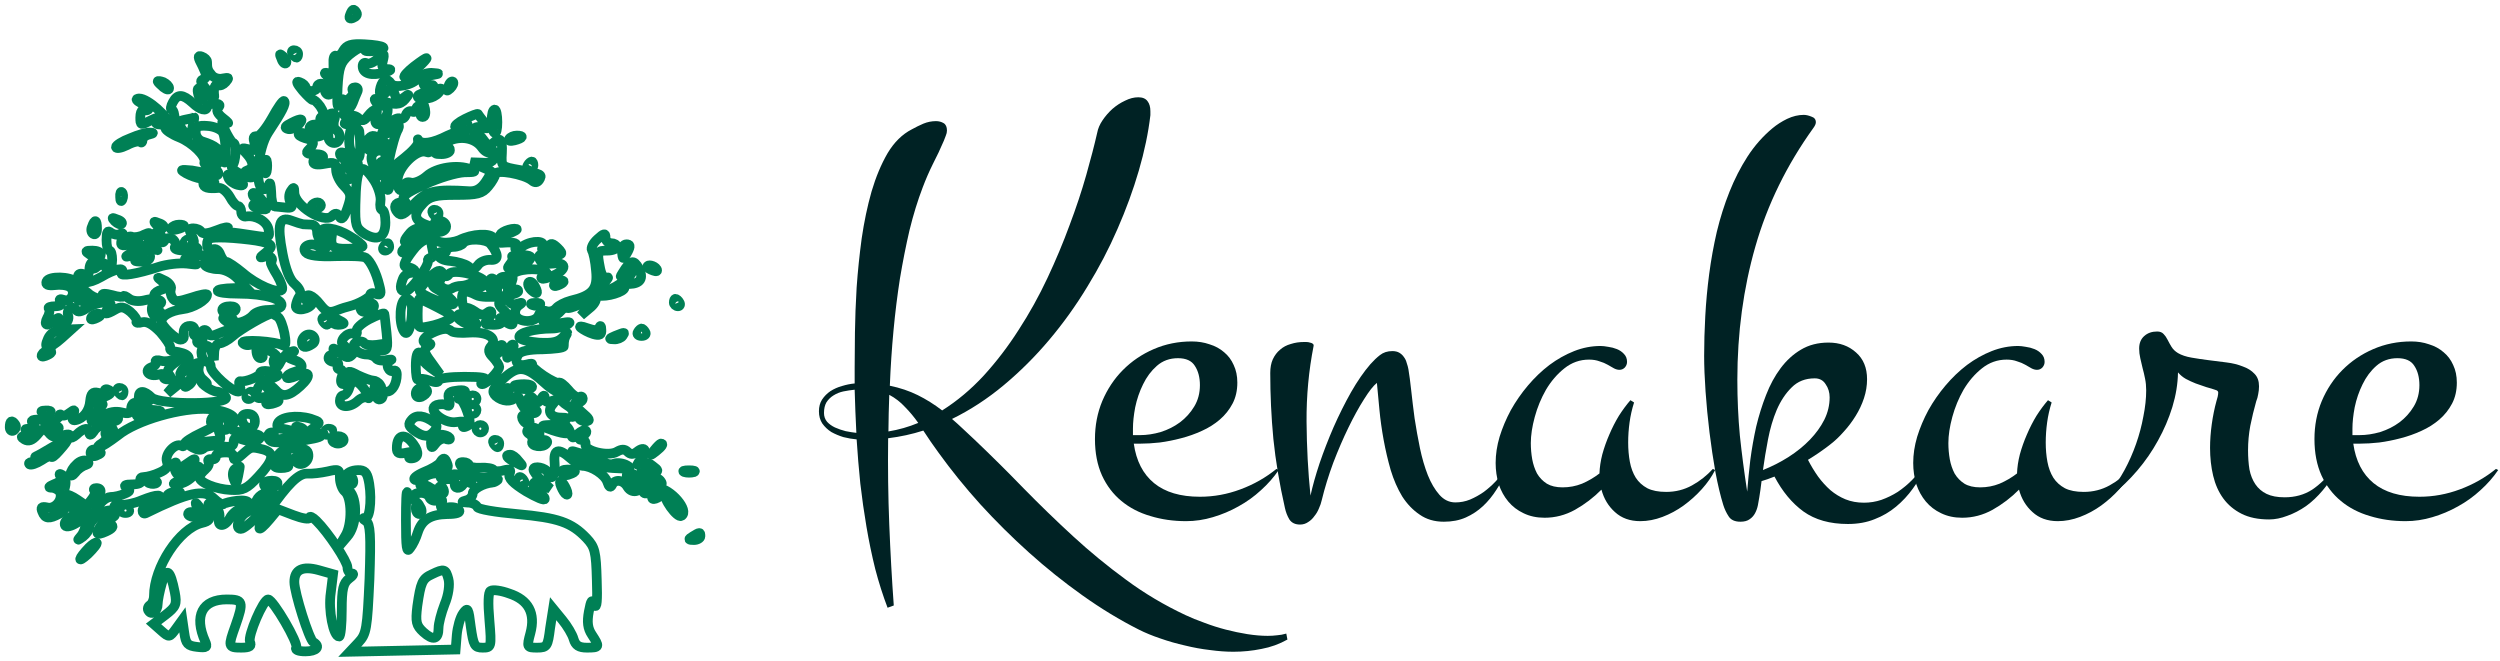 <svg width="257" height="68" viewBox="0 0 257 68" fill="none" xmlns="http://www.w3.org/2000/svg">
<path d="M97.347 13.415C97.347 13.59 97.308 13.765 97.231 13.94C97.173 14.115 97.106 14.29 97.029 14.465C96.681 15.283 96.305 16.08 95.9 16.859C95.515 17.637 95.168 18.435 94.859 19.252C94.338 20.614 93.885 22.083 93.5 23.659C93.133 25.235 92.805 26.889 92.516 28.621C92.246 30.352 92.024 32.142 91.851 33.991C91.677 35.839 91.552 37.727 91.475 39.653C92.516 39.867 93.471 40.188 94.338 40.616C95.206 41.044 96.045 41.569 96.855 42.192C98.398 41.219 99.825 40.023 101.136 38.602C102.447 37.162 103.643 35.596 104.723 33.903C105.822 32.21 106.805 30.44 107.673 28.591C108.541 26.743 109.303 24.924 109.958 23.134C110.633 21.344 111.202 19.631 111.665 17.997C112.128 16.363 112.504 14.913 112.793 13.648C112.87 13.22 113.053 12.792 113.343 12.364C113.632 11.936 113.969 11.547 114.355 11.197C114.76 10.846 115.194 10.564 115.657 10.35C116.12 10.117 116.573 10 117.016 10C117.46 10 117.778 10.136 117.971 10.409C118.164 10.662 118.26 11.002 118.26 11.43V11.839C118.048 13.648 117.653 15.545 117.074 17.53C116.496 19.515 115.763 21.519 114.876 23.542C114.008 25.546 112.976 27.521 111.781 29.467C110.604 31.413 109.293 33.242 107.847 34.954C106.42 36.647 104.867 38.194 103.19 39.594C101.512 40.995 99.738 42.153 97.867 43.068C98.253 43.398 98.629 43.739 98.996 44.089C99.381 44.439 99.776 44.809 100.181 45.198C101.898 46.833 103.575 48.496 105.215 50.189C106.873 51.882 108.57 53.526 110.305 55.121C112.041 56.717 113.854 58.205 115.743 59.587C117.633 60.988 119.677 62.204 121.876 63.235C122.454 63.507 123.1 63.77 123.814 64.023C124.527 64.295 125.26 64.529 126.012 64.724C126.764 64.918 127.507 65.074 128.239 65.191C128.991 65.307 129.686 65.366 130.322 65.366C130.65 65.366 130.968 65.346 131.277 65.307C131.585 65.288 131.903 65.229 132.231 65.132L132.347 65.745C131.518 66.212 130.631 66.533 129.686 66.708C128.741 66.903 127.777 67 126.793 67C126.041 67 125.241 66.942 124.392 66.825C123.544 66.728 122.686 66.572 121.818 66.358C120.95 66.163 120.102 65.92 119.272 65.628C118.463 65.356 117.73 65.054 117.074 64.724C115.107 63.731 113.169 62.554 111.26 61.192C109.37 59.849 107.548 58.39 105.793 56.814C104.038 55.238 102.37 53.584 100.789 51.852C99.227 50.121 97.8 48.36 96.508 46.57C96.238 46.2 95.968 45.821 95.698 45.432C95.447 45.042 95.187 44.653 94.917 44.264C93.76 44.634 92.555 44.897 91.301 45.052C91.263 48.068 91.301 51.026 91.417 53.925C91.533 56.824 91.687 59.596 91.88 62.243L91.243 62.476C90.761 61.212 90.337 59.879 89.971 58.478C89.624 57.077 89.325 55.637 89.074 54.158C88.823 52.679 88.611 51.191 88.438 49.693C88.283 48.175 88.158 46.667 88.062 45.169C87.618 45.13 87.165 45.052 86.702 44.935C86.259 44.799 85.844 44.624 85.458 44.41C85.092 44.177 84.783 43.885 84.533 43.535C84.301 43.184 84.186 42.766 84.186 42.28C84.186 41.813 84.292 41.414 84.504 41.083C84.735 40.733 85.024 40.441 85.371 40.207C85.738 39.974 86.133 39.799 86.558 39.682C87.001 39.546 87.435 39.458 87.859 39.419V37.785C87.859 36.831 87.869 35.635 87.888 34.195C87.907 32.755 87.965 31.208 88.062 29.555C88.177 27.901 88.351 26.218 88.582 24.505C88.833 22.793 89.17 21.188 89.595 19.69C90.038 18.192 90.588 16.878 91.243 15.75C91.918 14.621 92.748 13.804 93.731 13.298C94.117 13.084 94.512 12.889 94.917 12.714C95.341 12.539 95.775 12.452 96.219 12.452C96.508 12.452 96.768 12.52 97 12.656C97.231 12.792 97.347 13.045 97.347 13.415ZM84.706 42.455C84.706 42.805 84.812 43.106 85.024 43.359C85.237 43.593 85.507 43.788 85.834 43.943C86.181 44.099 86.548 44.225 86.933 44.323C87.319 44.4 87.686 44.459 88.033 44.498C87.956 42.98 87.898 41.501 87.859 40.061C87.473 40.1 87.088 40.159 86.702 40.237C86.336 40.314 85.998 40.451 85.69 40.645C85.4 40.82 85.159 41.054 84.966 41.346C84.793 41.638 84.706 42.007 84.706 42.455ZM91.33 44.352C92.391 44.177 93.413 43.885 94.396 43.476C93.972 42.873 93.519 42.328 93.037 41.842C92.574 41.336 92.034 40.918 91.417 40.587C91.398 41.209 91.378 41.842 91.359 42.484C91.34 43.106 91.33 43.729 91.33 44.352Z" fill="#002224"/>
<path d="M131.45 48.321C130.949 49.06 130.341 49.751 129.628 50.393C128.934 51.035 128.162 51.59 127.314 52.057C126.485 52.524 125.607 52.894 124.682 53.166C123.775 53.438 122.859 53.575 121.934 53.575C120.622 53.575 119.398 53.399 118.26 53.049C117.122 52.718 116.129 52.203 115.281 51.502C114.432 50.802 113.767 49.926 113.285 48.876C112.803 47.805 112.562 46.56 112.562 45.14C112.562 43.739 112.812 42.435 113.314 41.229C113.834 40.003 114.538 38.943 115.425 38.048C116.332 37.133 117.392 36.413 118.607 35.888C119.822 35.362 121.124 35.1 122.512 35.1C123.168 35.1 123.775 35.197 124.334 35.392C124.913 35.567 125.414 35.839 125.839 36.209C126.263 36.559 126.591 36.997 126.822 37.522C127.073 38.048 127.198 38.651 127.198 39.332C127.198 40.149 127.034 40.869 126.706 41.492C126.379 42.114 125.945 42.659 125.405 43.126C124.865 43.593 124.248 43.982 123.553 44.293C122.878 44.605 122.165 44.858 121.413 45.052C120.68 45.247 119.947 45.393 119.215 45.49C118.501 45.568 117.845 45.607 117.248 45.607H116.553C116.804 47.377 117.498 48.73 118.636 49.664C119.774 50.597 121.345 51.065 123.351 51.065C124.778 51.065 126.166 50.812 127.516 50.306C128.885 49.8 130.12 49.099 131.219 48.204L131.45 48.321ZM116.467 44.731H117.19C117.884 44.731 118.597 44.624 119.33 44.41C120.063 44.177 120.719 43.846 121.297 43.418C121.895 42.97 122.387 42.425 122.772 41.783C123.158 41.141 123.351 40.412 123.351 39.594C123.351 38.797 123.177 38.135 122.83 37.61C122.502 37.084 121.924 36.822 121.095 36.822C120.246 36.822 119.523 37.084 118.925 37.61C118.347 38.116 117.874 38.748 117.508 39.507C117.142 40.246 116.872 41.034 116.698 41.871C116.544 42.688 116.467 43.418 116.467 44.06V44.731Z" fill="#002224"/>
<path d="M155.025 48.321C154.658 49.022 154.263 49.693 153.839 50.335C153.434 50.977 152.971 51.541 152.45 52.028C151.93 52.514 151.341 52.903 150.686 53.195C150.03 53.487 149.278 53.633 148.43 53.633C147.465 53.633 146.636 53.39 145.942 52.903C145.248 52.436 144.65 51.814 144.149 51.035C143.666 50.238 143.271 49.333 142.963 48.321C142.673 47.309 142.432 46.278 142.239 45.227C142.047 44.177 141.902 43.145 141.806 42.134C141.709 41.102 141.622 40.178 141.545 39.361C141.179 39.653 140.735 40.217 140.215 41.054C139.694 41.871 139.164 42.834 138.624 43.943C138.084 45.052 137.563 46.259 137.062 47.562C136.58 48.866 136.184 50.15 135.876 51.415C135.818 51.687 135.722 51.969 135.587 52.261C135.471 52.553 135.317 52.816 135.124 53.049C134.95 53.302 134.738 53.506 134.487 53.662C134.237 53.837 133.957 53.925 133.648 53.925C133.147 53.925 132.781 53.75 132.549 53.399C132.337 53.049 132.183 52.65 132.087 52.203C131.527 49.732 131.132 47.368 130.901 45.111C130.688 42.854 130.582 40.596 130.582 38.34C130.582 37.795 130.669 37.328 130.843 36.939C131.036 36.53 131.286 36.199 131.595 35.946C131.903 35.674 132.27 35.479 132.694 35.362C133.118 35.226 133.562 35.158 134.025 35.158C134.082 35.158 134.169 35.158 134.285 35.158C134.42 35.158 134.545 35.178 134.661 35.217C134.777 35.236 134.873 35.275 134.95 35.333C135.027 35.392 135.056 35.469 135.037 35.567C134.536 38.116 134.295 40.713 134.314 43.359C134.333 45.986 134.468 48.516 134.719 50.948C134.931 49.975 135.239 48.876 135.644 47.65C136.069 46.404 136.551 45.159 137.091 43.914C137.65 42.649 138.248 41.453 138.884 40.324C139.54 39.176 140.205 38.213 140.88 37.435C141.208 37.065 141.536 36.754 141.863 36.501C142.211 36.228 142.635 36.092 143.136 36.092C143.425 36.092 143.666 36.151 143.859 36.267C144.052 36.384 144.206 36.53 144.322 36.705C144.457 36.88 144.553 37.084 144.611 37.318C144.688 37.532 144.746 37.746 144.785 37.96C144.881 38.524 144.978 39.254 145.074 40.149C145.171 41.044 145.286 41.997 145.421 43.009C145.576 44.021 145.759 45.042 145.971 46.074C146.183 47.086 146.453 48.01 146.781 48.846C147.109 49.664 147.504 50.335 147.967 50.86C148.43 51.386 148.979 51.648 149.615 51.648C150.136 51.648 150.638 51.551 151.12 51.356C151.621 51.142 152.093 50.88 152.537 50.568C152.981 50.238 153.395 49.868 153.781 49.459C154.166 49.031 154.514 48.613 154.822 48.204L155.025 48.321Z" fill="#002224"/>
<path d="M167.26 37.201C167.26 37.415 167.183 37.61 167.029 37.785C166.874 37.941 166.691 38.018 166.479 38.018C166.306 38.018 166.122 37.97 165.93 37.873C165.737 37.756 165.515 37.629 165.264 37.493C165.033 37.357 164.753 37.24 164.425 37.143C164.117 37.026 163.76 36.968 163.355 36.968C162.41 36.968 161.562 37.269 160.81 37.873C160.077 38.456 159.45 39.186 158.93 40.061C158.428 40.937 158.043 41.871 157.773 42.863C157.503 43.856 157.368 44.751 157.368 45.548C157.368 46.113 157.416 46.667 157.512 47.212C157.609 47.737 157.773 48.224 158.004 48.671C158.255 49.099 158.592 49.45 159.016 49.722C159.441 49.975 159.981 50.101 160.636 50.101C161.33 50.101 161.996 49.975 162.632 49.722C163.268 49.45 163.866 49.099 164.425 48.671C164.445 48.049 164.541 47.397 164.715 46.716C164.908 46.015 165.149 45.334 165.438 44.673C165.727 43.992 166.055 43.35 166.421 42.746C166.807 42.143 167.202 41.608 167.607 41.141L167.983 41.375C167.771 42.036 167.617 42.717 167.52 43.418C167.424 44.118 167.376 44.809 167.376 45.49C167.376 46.191 167.434 46.852 167.549 47.475C167.665 48.097 167.868 48.642 168.157 49.109C168.446 49.557 168.841 49.916 169.343 50.189C169.844 50.442 170.49 50.568 171.281 50.568C172.245 50.568 173.132 50.345 173.942 49.897C174.752 49.45 175.465 48.885 176.082 48.204L176.314 48.321C175.967 49.002 175.514 49.654 174.954 50.276C174.395 50.899 173.768 51.463 173.074 51.969C172.399 52.456 171.676 52.845 170.905 53.137C170.133 53.429 169.372 53.575 168.62 53.575C167.559 53.575 166.691 53.263 166.016 52.641C165.341 52.037 164.879 51.269 164.628 50.335C163.818 51.152 162.912 51.843 161.909 52.407C160.925 52.952 159.884 53.224 158.785 53.224C157.975 53.224 157.252 53.069 156.616 52.757C155.998 52.465 155.478 52.067 155.054 51.561C154.629 51.055 154.301 50.461 154.07 49.78C153.858 49.08 153.752 48.35 153.752 47.591C153.752 46.716 153.887 45.821 154.157 44.906C154.446 43.972 154.832 43.058 155.314 42.163C155.815 41.268 156.403 40.421 157.078 39.624C157.753 38.826 158.486 38.125 159.277 37.522C160.087 36.919 160.935 36.442 161.822 36.092C162.709 35.742 163.616 35.567 164.541 35.567C164.753 35.567 165.014 35.596 165.322 35.654C165.631 35.693 165.93 35.771 166.219 35.888C166.508 36.005 166.749 36.17 166.942 36.384C167.154 36.598 167.26 36.87 167.26 37.201Z" fill="#002224"/>
<path d="M197.979 48.029C197.594 48.788 197.15 49.518 196.649 50.218C196.147 50.919 195.569 51.541 194.913 52.086C194.257 52.631 193.525 53.059 192.715 53.37C191.905 53.701 190.989 53.866 189.967 53.866C188.116 53.866 186.592 53.438 185.397 52.582C184.22 51.726 183.227 50.529 182.417 48.992C182.186 49.09 181.954 49.177 181.723 49.255C181.511 49.313 181.299 49.382 181.087 49.459C181.048 49.79 181.01 50.092 180.971 50.364C180.932 50.636 180.894 50.889 180.855 51.123C180.817 51.376 180.768 51.648 180.711 51.94C180.653 52.232 180.556 52.504 180.421 52.757C180.286 53.01 180.103 53.215 179.872 53.37C179.64 53.545 179.322 53.633 178.917 53.633C178.339 53.633 177.934 53.448 177.702 53.078C177.471 52.728 177.288 52.339 177.153 51.911C176.863 50.977 176.594 49.848 176.343 48.525C176.111 47.202 175.909 45.84 175.735 44.439C175.562 43.019 175.427 41.618 175.33 40.237C175.234 38.855 175.186 37.629 175.186 36.559C175.186 35.275 175.224 33.923 175.302 32.502C175.379 31.062 175.514 29.613 175.706 28.154C175.899 26.694 176.16 25.255 176.487 23.834C176.835 22.394 177.268 21.023 177.789 19.719C178.31 18.415 178.927 17.209 179.64 16.1C180.373 14.971 181.231 13.998 182.215 13.181C182.658 12.812 183.16 12.491 183.719 12.218C184.297 11.946 184.866 11.809 185.425 11.809C185.657 11.809 185.917 11.868 186.206 11.985C186.515 12.082 186.669 12.277 186.669 12.568C186.669 12.724 186.592 12.909 186.438 13.123C183.68 16.956 181.684 21.032 180.45 25.352C179.216 29.652 178.599 34.215 178.599 39.04C178.599 41.025 178.686 42.941 178.859 44.79C179.052 46.618 179.303 48.535 179.611 50.539C179.689 49.527 179.795 48.447 179.93 47.3C180.084 46.132 180.286 44.984 180.537 43.856C180.807 42.727 181.144 41.647 181.549 40.616C181.954 39.565 182.456 38.641 183.054 37.843C183.651 37.046 184.346 36.413 185.136 35.946C185.946 35.46 186.891 35.217 187.971 35.217C189.109 35.217 190.054 35.557 190.806 36.238C191.558 36.9 191.934 37.814 191.934 38.982C191.934 39.643 191.828 40.295 191.616 40.937C191.403 41.579 191.114 42.192 190.748 42.776C190.401 43.34 189.996 43.875 189.533 44.381C189.089 44.887 188.627 45.325 188.145 45.694C187.45 46.239 186.689 46.764 185.859 47.27C186.168 47.873 186.515 48.447 186.901 48.992C187.286 49.518 187.711 49.985 188.173 50.393C188.636 50.782 189.147 51.094 189.707 51.327C190.285 51.561 190.921 51.677 191.616 51.677C192.233 51.677 192.83 51.58 193.409 51.386C194.007 51.172 194.566 50.899 195.087 50.568C195.607 50.218 196.089 49.819 196.533 49.372C196.996 48.905 197.41 48.418 197.777 47.912L197.979 48.029ZM186.554 38.894C185.589 38.894 184.799 39.205 184.182 39.828C183.565 40.431 183.054 41.2 182.649 42.134C182.263 43.048 181.964 44.06 181.752 45.169C181.54 46.278 181.366 47.329 181.231 48.321C182.157 47.951 183.034 47.504 183.864 46.978C184.712 46.434 185.445 45.84 186.062 45.198C186.679 44.556 187.171 43.875 187.537 43.155C187.903 42.416 188.087 41.647 188.087 40.849C188.087 40.344 187.952 39.896 187.682 39.507C187.431 39.098 187.055 38.894 186.554 38.894Z" fill="#002224"/>
<path d="M210.186 37.201C210.186 37.415 210.109 37.61 209.954 37.785C209.8 37.941 209.617 38.018 209.405 38.018C209.231 38.018 209.048 37.97 208.855 37.873C208.662 37.756 208.441 37.629 208.19 37.493C207.959 37.357 207.679 37.24 207.351 37.143C207.043 37.026 206.686 36.968 206.281 36.968C205.336 36.968 204.488 37.269 203.735 37.873C203.003 38.456 202.376 39.186 201.855 40.061C201.354 40.937 200.968 41.871 200.698 42.863C200.428 43.856 200.293 44.751 200.293 45.548C200.293 46.113 200.342 46.667 200.438 47.212C200.534 47.737 200.698 48.224 200.93 48.671C201.18 49.099 201.518 49.45 201.942 49.722C202.366 49.975 202.906 50.101 203.562 50.101C204.256 50.101 204.921 49.975 205.558 49.722C206.194 49.45 206.792 49.099 207.351 48.671C207.37 48.049 207.467 47.397 207.64 46.716C207.833 46.015 208.074 45.334 208.364 44.673C208.653 43.992 208.981 43.35 209.347 42.746C209.733 42.143 210.128 41.608 210.533 41.141L210.909 41.375C210.697 42.036 210.543 42.717 210.446 43.418C210.35 44.118 210.302 44.809 210.302 45.49C210.302 46.191 210.359 46.852 210.475 47.475C210.591 48.097 210.793 48.642 211.083 49.109C211.372 49.557 211.767 49.916 212.269 50.189C212.77 50.442 213.416 50.568 214.207 50.568C215.171 50.568 216.058 50.345 216.868 49.897C217.678 49.45 218.391 48.885 219.008 48.204L219.24 48.321C218.893 49.002 218.439 49.654 217.88 50.276C217.321 50.899 216.694 51.463 216 51.969C215.325 52.456 214.602 52.845 213.831 53.137C213.059 53.429 212.297 53.575 211.545 53.575C210.485 53.575 209.617 53.263 208.942 52.641C208.267 52.037 207.804 51.269 207.554 50.335C206.744 51.152 205.837 51.843 204.835 52.407C203.851 52.952 202.81 53.224 201.711 53.224C200.901 53.224 200.178 53.069 199.541 52.757C198.924 52.465 198.403 52.067 197.979 51.561C197.555 51.055 197.227 50.461 196.996 49.78C196.784 49.08 196.678 48.35 196.678 47.591C196.678 46.716 196.813 45.821 197.083 44.906C197.372 43.972 197.757 43.058 198.24 42.163C198.741 41.268 199.329 40.421 200.004 39.624C200.679 38.826 201.412 38.125 202.202 37.522C203.012 36.919 203.861 36.442 204.748 36.092C205.635 35.742 206.541 35.567 207.467 35.567C207.679 35.567 207.939 35.596 208.248 35.654C208.556 35.693 208.855 35.771 209.145 35.888C209.434 36.005 209.675 36.17 209.868 36.384C210.08 36.598 210.186 36.87 210.186 37.201Z" fill="#002224"/>
<path d="M240.095 48.321C239.748 49.099 239.304 49.8 238.764 50.422C238.244 51.045 237.675 51.58 237.058 52.028C236.441 52.456 235.804 52.786 235.149 53.02C234.493 53.273 233.866 53.399 233.269 53.399C232.15 53.399 231.205 53.205 230.434 52.816C229.663 52.426 229.036 51.901 228.554 51.24C228.072 50.578 227.725 49.8 227.512 48.905C227.3 48.01 227.194 47.056 227.194 46.044C227.194 45.266 227.252 44.459 227.368 43.622C227.483 42.785 227.647 41.978 227.86 41.2C227.898 41.083 227.937 40.947 227.975 40.791C228.014 40.616 228.033 40.47 228.033 40.353C228.033 40.256 227.975 40.178 227.86 40.12C227.532 40.003 227.185 39.896 226.818 39.799C226.452 39.682 226.085 39.556 225.719 39.419C225.372 39.283 225.034 39.127 224.707 38.952C224.398 38.777 224.128 38.553 223.897 38.281C223.877 39.449 223.685 40.635 223.318 41.842C222.952 43.029 222.46 44.177 221.843 45.286C221.245 46.375 220.541 47.397 219.731 48.35C218.921 49.304 218.063 50.131 217.157 50.831L216.868 50.539C217.427 49.916 217.938 49.177 218.401 48.321C218.864 47.465 219.259 46.57 219.587 45.636C219.915 44.702 220.165 43.758 220.339 42.805C220.532 41.852 220.628 40.956 220.628 40.12C220.628 39.692 220.59 39.293 220.512 38.923C220.435 38.534 220.348 38.164 220.252 37.814C220.175 37.464 220.098 37.133 220.021 36.822C219.944 36.491 219.905 36.16 219.905 35.83C219.905 35.285 220.078 34.857 220.426 34.545C220.773 34.234 221.216 34.078 221.756 34.078C222.045 34.078 222.267 34.166 222.421 34.341C222.576 34.497 222.711 34.691 222.826 34.925C222.942 35.158 223.077 35.401 223.231 35.654C223.386 35.907 223.607 36.121 223.897 36.297C224.263 36.511 224.726 36.666 225.285 36.763C225.844 36.861 226.433 36.948 227.05 37.026C227.667 37.104 228.284 37.182 228.901 37.26C229.518 37.337 230.068 37.474 230.55 37.668C231.051 37.843 231.456 38.096 231.764 38.427C232.073 38.738 232.227 39.166 232.227 39.711C232.227 39.984 232.198 40.256 232.141 40.528C232.102 40.781 232.034 41.025 231.938 41.258C231.707 42.075 231.504 42.912 231.331 43.768C231.176 44.605 231.099 45.441 231.099 46.278C231.099 46.998 231.147 47.66 231.244 48.263C231.36 48.846 231.562 49.352 231.851 49.78C232.141 50.208 232.526 50.539 233.008 50.773C233.49 51.006 234.107 51.123 234.86 51.123C235.939 51.123 236.884 50.86 237.694 50.335C238.504 49.79 239.218 49.08 239.835 48.204L240.095 48.321Z" fill="#002224"/>
<path d="M256.814 48.321C256.313 49.06 255.705 49.751 254.992 50.393C254.298 51.035 253.526 51.59 252.678 52.057C251.849 52.524 250.971 52.894 250.046 53.166C249.139 53.438 248.223 53.575 247.298 53.575C245.986 53.575 244.762 53.399 243.624 53.049C242.486 52.718 241.493 52.203 240.645 51.502C239.796 50.802 239.131 49.926 238.649 48.876C238.167 47.805 237.926 46.56 237.926 45.14C237.926 43.739 238.176 42.435 238.678 41.229C239.198 40.003 239.902 38.943 240.789 38.048C241.696 37.133 242.756 36.413 243.971 35.888C245.186 35.362 246.488 35.1 247.876 35.1C248.532 35.1 249.139 35.197 249.698 35.392C250.277 35.567 250.778 35.839 251.203 36.209C251.627 36.559 251.955 36.997 252.186 37.522C252.437 38.048 252.562 38.651 252.562 39.332C252.562 40.149 252.398 40.869 252.07 41.492C251.742 42.114 251.309 42.659 250.769 43.126C250.229 43.593 249.612 43.982 248.917 44.293C248.242 44.605 247.529 44.858 246.777 45.052C246.044 45.247 245.311 45.393 244.579 45.49C243.865 45.568 243.209 45.607 242.612 45.607H241.917C242.168 47.377 242.862 48.73 244 49.664C245.138 50.597 246.709 51.065 248.715 51.065C250.142 51.065 251.53 50.812 252.88 50.306C254.249 49.8 255.484 49.099 256.583 48.204L256.814 48.321ZM241.831 44.731H242.554C243.248 44.731 243.961 44.624 244.694 44.41C245.427 44.177 246.083 43.846 246.661 43.418C247.259 42.97 247.751 42.425 248.136 41.783C248.522 41.141 248.715 40.412 248.715 39.594C248.715 38.797 248.541 38.135 248.194 37.61C247.866 37.084 247.288 36.822 246.459 36.822C245.61 36.822 244.887 37.084 244.289 37.61C243.711 38.116 243.238 38.748 242.872 39.507C242.506 40.246 242.236 41.034 242.062 41.871C241.908 42.688 241.831 43.418 241.831 44.06V44.731Z" fill="#002224"/>
<path d="M35.993 1.501C35.837 1.882 35.954 1.996 36.305 1.844C36.617 1.729 36.773 1.501 36.656 1.31C36.383 0.852 36.227 0.89 35.993 1.501Z" stroke="#008055"/>
<path d="M45.082 15.463C44.614 15.768 44.653 15.844 45.395 15.844C45.863 15.844 46.253 15.653 46.253 15.463C46.253 14.967 45.824 14.967 45.082 15.463Z" stroke="#008055"/>
<path d="M24.172 48.193C23.939 48.346 23.86 48.803 24.017 49.223C24.251 49.872 24.29 49.834 24.485 48.918C24.602 48.346 24.68 47.888 24.641 47.888C24.641 47.888 24.407 48.041 24.172 48.193Z" stroke="#008055"/>
<path d="M28.932 47.011C28.698 47.545 28.737 47.583 29.127 47.239C29.4 46.972 29.517 46.667 29.4 46.553C29.283 46.438 29.049 46.629 28.932 47.011Z" stroke="#008055"/>
<path d="M42.742 52.275C42.742 52.58 42.898 52.847 43.132 52.847C43.327 52.847 43.405 52.58 43.288 52.275C43.132 51.97 42.976 51.703 42.898 51.703C42.82 51.703 42.742 51.97 42.742 52.275Z" stroke="#008055"/>
<path d="M30.063 5.544C30.18 5.735 30.375 5.926 30.492 5.926C30.57 5.926 30.648 5.735 30.648 5.544C30.648 5.315 30.453 5.163 30.219 5.163C30.024 5.163 29.946 5.315 30.063 5.544Z" stroke="#008055"/>
<path d="M20.818 6.803C21.247 7.68 21.286 8.024 20.935 8.138C20.584 8.253 20.584 8.405 20.935 8.825C21.325 9.283 21.286 9.321 20.779 9.13C20.31 8.977 20.232 9.092 20.389 9.74C20.544 10.313 20.701 10.427 20.896 10.122C21.052 9.855 21.403 9.779 21.637 9.893C21.871 10.046 22.066 10.046 22.027 9.855C21.91 9.13 22.105 8.558 22.417 8.749C22.612 8.863 22.963 8.71 23.197 8.443C23.587 7.986 23.548 7.947 22.924 8.062C22.534 8.176 22.027 8.024 21.793 7.757C21.364 7.261 21.286 7.07 21.286 6.345C21.286 6.155 21.052 5.926 20.74 5.811C20.31 5.659 20.31 5.849 20.818 6.803Z" stroke="#008055"/>
<path d="M28.932 6.04C29.049 6.422 29.283 6.612 29.4 6.498C29.517 6.383 29.4 6.078 29.127 5.811C28.737 5.468 28.698 5.506 28.932 6.04Z" stroke="#008055"/>
<path d="M38.685 6.155C38.334 6.46 37.904 6.612 37.67 6.498C37.475 6.383 37.28 6.498 37.28 6.803C37.28 7.566 38.178 7.833 39.504 7.452C40.206 7.261 40.323 7.108 39.855 7.108C39.348 7.07 39.192 6.879 39.348 6.307C39.582 5.392 39.465 5.353 38.685 6.155Z" stroke="#008055"/>
<path d="M42.547 6.841C41.922 7.337 41.454 7.833 41.571 7.947C41.688 8.062 42.274 7.642 42.898 7.032C44.302 5.697 44.146 5.62 42.547 6.841Z" stroke="#008055"/>
<path d="M16.214 8.367C16.214 8.443 16.487 8.71 16.799 8.977C17.151 9.244 17.385 9.283 17.385 9.054C17.385 8.863 17.111 8.596 16.799 8.443C16.487 8.329 16.214 8.291 16.214 8.367Z" stroke="#008055"/>
<path d="M46.097 8.863C45.863 9.397 45.902 9.435 46.292 9.092C46.565 8.825 46.682 8.52 46.565 8.405C46.448 8.291 46.214 8.482 46.097 8.863Z" stroke="#008055"/>
<path d="M50.544 12.373C50.544 13.021 50.661 13.593 50.856 13.67C51.012 13.784 51.129 13.288 51.129 12.563C51.129 11.838 51.012 11.266 50.856 11.266C50.661 11.266 50.544 11.762 50.544 12.373Z" stroke="#008055"/>
<path d="M29.946 12.64C29.322 12.945 29.205 13.136 29.556 13.25C29.829 13.364 30.297 13.174 30.609 12.907C31.311 12.182 31.038 12.067 29.946 12.64Z" stroke="#008055"/>
<path d="M31.819 13.174C31.819 13.364 31.975 13.555 32.17 13.555C32.404 13.555 32.677 13.364 32.794 13.174C32.911 12.945 32.755 12.792 32.443 12.792C32.092 12.792 31.819 12.945 31.819 13.174Z" stroke="#008055"/>
<path d="M13.405 14.204C12.586 14.509 11.923 14.928 11.923 15.119C11.923 15.31 12.43 15.234 13.054 14.928C13.679 14.585 14.264 14.471 14.42 14.585C14.537 14.738 14.654 14.623 14.654 14.394C14.654 14.165 14.966 13.899 15.356 13.822C15.824 13.708 15.824 13.632 15.434 13.632C15.122 13.593 14.186 13.86 13.405 14.204Z" stroke="#008055"/>
<path d="M52.339 14.28C52.182 14.471 52.456 14.547 52.885 14.433C53.782 14.204 53.899 13.937 53.119 13.937C52.807 13.937 52.456 14.089 52.339 14.28Z" stroke="#008055"/>
<path d="M27.215 17.179C27.215 17.79 27.293 18.018 27.41 17.637C27.488 17.294 27.488 16.76 27.41 16.492C27.293 16.264 27.215 16.531 27.215 17.179Z" stroke="#008055"/>
<path d="M54.25 16.988C54.133 17.179 54.211 17.37 54.406 17.37C54.64 17.37 54.835 17.179 54.835 16.988C54.835 16.76 54.757 16.607 54.679 16.607C54.562 16.607 54.367 16.76 54.25 16.988Z" stroke="#008055"/>
<path d="M12.352 20.269C12.352 20.689 12.469 20.803 12.586 20.498C12.703 20.231 12.664 19.888 12.547 19.773C12.43 19.621 12.313 19.849 12.352 20.269Z" stroke="#008055"/>
<path d="M32.053 21.108C31.936 21.299 32.092 21.452 32.404 21.452C32.716 21.452 32.989 21.299 32.989 21.108C32.989 20.956 32.833 20.803 32.638 20.803C32.404 20.803 32.17 20.956 32.053 21.108Z" stroke="#008055"/>
<path d="M44.497 21.948C44.614 22.138 44.809 22.329 44.926 22.329C45.004 22.329 45.082 22.138 45.082 21.948C45.082 21.719 44.887 21.566 44.653 21.566C44.458 21.566 44.38 21.719 44.497 21.948Z" stroke="#008055"/>
<path d="M11.806 22.749C12.079 23.016 12.391 23.13 12.508 23.016C12.625 22.901 12.43 22.672 12.04 22.558C11.494 22.329 11.455 22.367 11.806 22.749Z" stroke="#008055"/>
<path d="M9.465 23.283C9.309 23.588 9.387 23.931 9.582 24.046C9.816 24.198 9.973 23.931 9.973 23.512C9.973 22.558 9.738 22.482 9.465 23.283Z" stroke="#008055"/>
<path d="M16.097 23.13C16.37 23.397 16.682 23.512 16.799 23.397C16.916 23.283 16.721 23.054 16.331 22.939C15.785 22.711 15.746 22.749 16.097 23.13Z" stroke="#008055"/>
<path d="M17.619 23.435C17.463 23.626 17.736 23.702 18.165 23.588C19.062 23.359 19.179 23.092 18.399 23.092C18.087 23.092 17.736 23.245 17.619 23.435Z" stroke="#008055"/>
<path d="M51.714 23.855C51.012 24.313 51.636 24.313 52.69 23.855C53.197 23.626 53.275 23.512 52.885 23.512C52.572 23.512 52.026 23.664 51.714 23.855Z" stroke="#008055"/>
<path d="M18.945 25.038C18.945 25.228 19.14 25.305 19.335 25.19C19.569 25.076 19.725 24.885 19.725 24.771C19.725 24.694 19.569 24.618 19.335 24.618C19.14 24.618 18.945 24.809 18.945 25.038Z" stroke="#008055"/>
<path d="M63.925 25.839C63.964 26.22 64.003 26.525 64.081 26.525C64.12 26.525 64.354 26.22 64.549 25.839C64.822 25.305 64.783 25.114 64.393 25.114C64.12 25.114 63.886 25.457 63.925 25.839Z" stroke="#008055"/>
<path d="M9.192 26.144C9.934 26.64 10.363 26.64 10.363 26.144C10.363 25.915 9.973 25.762 9.504 25.762C8.763 25.762 8.724 25.839 9.192 26.144Z" stroke="#008055"/>
<path d="M66.538 27.441C66.538 27.517 66.811 27.708 67.163 27.822C67.475 27.937 67.631 27.899 67.514 27.67C67.28 27.288 66.538 27.136 66.538 27.441Z" stroke="#008055"/>
<path d="M54.328 29.043C54.211 29.234 54.367 29.615 54.679 29.882C55.303 30.416 55.381 30.073 54.874 29.234C54.679 28.967 54.445 28.89 54.328 29.043Z" stroke="#008055"/>
<path d="M56.981 29.196C56.864 29.425 57.02 29.463 57.332 29.348C58.034 29.081 58.151 28.814 57.605 28.814C57.371 28.814 57.098 28.967 56.981 29.196Z" stroke="#008055"/>
<path d="M69.269 31.103C69.269 31.294 69.464 31.485 69.698 31.485C69.893 31.485 69.971 31.294 69.854 31.103C69.737 30.874 69.542 30.722 69.425 30.722C69.347 30.722 69.269 30.874 69.269 31.103Z" stroke="#008055"/>
<path d="M54.757 31.37C55.03 31.485 55.381 31.446 55.498 31.332C55.654 31.218 55.42 31.103 54.991 31.141C54.562 31.141 54.445 31.256 54.757 31.37Z" stroke="#008055"/>
<path d="M22.846 31.866C22.846 32.057 23.08 32.248 23.392 32.248C23.704 32.248 24.095 32.057 24.212 31.866C24.329 31.637 24.095 31.485 23.665 31.485C23.197 31.485 22.846 31.637 22.846 31.866Z" stroke="#008055"/>
<path d="M9.387 32.629C9.27 32.858 9.426 32.896 9.738 32.782C10.441 32.514 10.558 32.248 10.011 32.248C9.777 32.248 9.504 32.4 9.387 32.629Z" stroke="#008055"/>
<path d="M59.712 33.697C59.946 33.888 60.492 34.193 60.999 34.346C61.662 34.536 61.857 34.422 61.818 33.888C61.818 33.506 61.701 33.392 61.623 33.659C61.467 34.002 61.116 34.002 60.375 33.735C59.751 33.506 59.477 33.506 59.712 33.697Z" stroke="#008055"/>
<path d="M4.94 34.803C4.394 35.986 5.018 35.948 6.345 34.765L7.359 33.85L6.345 33.888C5.72 33.926 5.174 34.269 4.94 34.803Z" stroke="#008055"/>
<path d="M65.563 34.155C65.446 34.346 65.602 34.536 65.953 34.536C66.304 34.536 66.46 34.346 66.343 34.155C66.226 33.926 66.031 33.773 65.953 33.773C65.875 33.773 65.68 33.926 65.563 34.155Z" stroke="#008055"/>
<path d="M63.222 34.536C62.598 34.803 62.559 34.88 63.105 34.88C63.457 34.918 63.886 34.727 64.003 34.536C64.276 34.117 64.276 34.117 63.222 34.536Z" stroke="#008055"/>
<path d="M4.316 36.444C4.199 36.673 4.355 36.711 4.667 36.596C5.369 36.329 5.486 36.062 4.94 36.062C4.706 36.062 4.433 36.215 4.316 36.444Z" stroke="#008055"/>
<path d="M18.048 36.863C17.658 37.092 16.994 37.207 16.565 37.092C16.175 36.978 15.902 37.016 16.019 37.207C16.136 37.359 15.941 37.626 15.59 37.741C14.693 38.084 15.356 38.809 16.292 38.504C16.76 38.389 16.994 38.427 16.878 38.618C16.721 38.809 16.878 39 17.19 39C17.619 39 17.658 38.847 17.385 38.504C17.073 38.199 17.268 37.817 18.048 37.245C19.218 36.406 19.218 36.215 18.048 36.863Z" stroke="#008055"/>
<path d="M52.885 39.648C52.885 39.991 54.445 40.144 54.679 39.839C54.796 39.648 54.445 39.495 53.899 39.495C53.353 39.495 52.885 39.572 52.885 39.648Z" stroke="#008055"/>
<path d="M12.118 40.258C12.235 40.449 12.43 40.64 12.547 40.64C12.625 40.64 12.703 40.449 12.703 40.258C12.703 40.03 12.508 39.877 12.274 39.877C12.079 39.877 12.001 40.03 12.118 40.258Z" stroke="#008055"/>
<path d="M51.519 40.258C51.402 40.449 51.441 40.64 51.675 40.64C51.87 40.64 52.182 40.449 52.3 40.258C52.416 40.03 52.377 39.877 52.143 39.877C51.948 39.877 51.636 40.03 51.519 40.258Z" stroke="#008055"/>
<path d="M4.433 42.433C4.706 42.547 5.057 42.509 5.174 42.395C5.33 42.28 5.096 42.166 4.667 42.204C4.238 42.204 4.121 42.318 4.433 42.433Z" stroke="#008055"/>
<path d="M1 43.921C1 44.226 1.195 44.378 1.39 44.264C1.624 44.111 1.702 43.844 1.585 43.654C1.234 43.12 1 43.234 1 43.921Z" stroke="#008055"/>
<path d="M5.291 46.019C4.55 46.477 3.848 46.858 3.731 46.896C3.614 46.896 3.575 47.049 3.614 47.201C3.692 47.392 3.536 47.507 3.263 47.507C3.029 47.507 2.912 47.621 3.029 47.735C3.185 47.85 3.731 47.659 4.277 47.316C4.823 46.934 5.291 46.782 5.291 46.934C5.291 47.125 5.642 46.858 6.071 46.362C7.32 44.951 7.203 44.913 5.291 46.019Z" stroke="#008055"/>
<path d="M67.28 46.248C66.772 46.858 66.811 46.896 67.436 46.4C68.06 45.904 68.255 45.599 67.943 45.599C67.865 45.599 67.553 45.904 67.28 46.248Z" stroke="#008055"/>
<path d="M9.309 46.553C9.309 46.82 9.543 46.972 9.855 46.858C10.129 46.744 10.363 46.629 10.363 46.553C10.363 46.477 10.129 46.362 9.855 46.248C9.543 46.133 9.309 46.286 9.309 46.553Z" stroke="#008055"/>
<path d="M7.866 47.735C7.515 48.041 7.242 48.498 7.242 48.765C7.242 48.994 7.476 48.918 7.749 48.575C7.983 48.231 8.49 47.888 8.802 47.812C9.153 47.697 9.192 47.545 8.919 47.392C8.685 47.239 8.178 47.392 7.866 47.735Z" stroke="#008055"/>
<path d="M57.761 48.651C57.878 48.842 58.229 48.918 58.541 48.765C59.36 48.498 59.282 48.27 58.307 48.27C57.878 48.27 57.605 48.422 57.761 48.651Z" stroke="#008055"/>
<path d="M70.362 48.536C70.596 48.613 71.064 48.613 71.337 48.536C71.571 48.422 71.376 48.346 70.83 48.346C70.284 48.346 70.088 48.422 70.362 48.536Z" stroke="#008055"/>
<path d="M6.227 48.994C6.384 49.261 6.149 49.566 5.603 49.757C4.979 50.024 4.901 50.139 5.369 50.139C5.72 50.177 6.071 50.406 6.188 50.635C6.462 51.436 5.603 52.389 4.823 52.16C4.277 52.046 4.16 52.16 4.355 52.618C4.628 53.343 5.057 53.381 6.11 52.809C6.579 52.58 6.813 52.16 6.696 51.855C6.579 51.55 6.735 51.321 7.047 51.321C7.359 51.321 7.515 51.55 7.398 51.855C7.242 52.275 7.398 52.351 8.022 52.199L8.841 51.97L7.944 51.359C7.437 51.016 6.93 50.787 6.735 50.864C6.579 50.902 6.54 50.52 6.696 50.024C6.813 49.49 6.735 48.994 6.423 48.842C6.11 48.651 6.032 48.689 6.227 48.994Z" stroke="#008055"/>
<path d="M35.72 49.223C35.72 49.528 35.876 49.795 36.11 49.795C36.305 49.795 36.383 49.528 36.266 49.223C36.11 48.918 35.954 48.651 35.876 48.651C35.798 48.651 35.72 48.918 35.72 49.223Z" stroke="#008055"/>
<path d="M57.566 49.605C57.566 49.795 57.761 50.253 57.956 50.558C58.151 50.864 58.346 50.94 58.346 50.749C58.346 50.52 58.151 50.101 57.956 49.795C57.761 49.49 57.566 49.376 57.566 49.605Z" stroke="#008055"/>
<path d="M9.699 50.444C9.855 50.558 9.738 50.94 9.465 51.283C9.036 51.817 9.075 51.817 9.699 51.359C10.48 50.787 10.558 50.177 9.895 50.177C9.66 50.177 9.582 50.291 9.699 50.444Z" stroke="#008055"/>
<path d="M20.271 52.237C20.466 52.771 20.349 52.885 19.92 52.695C19.608 52.58 19.335 52.656 19.335 52.847C19.335 53.038 19.764 53.191 20.271 53.152C21.091 53.076 21.169 52.962 20.779 52.466C20.037 51.512 19.998 51.474 20.271 52.237Z" stroke="#008055"/>
<path d="M12.547 52.389C12.43 52.58 12.586 52.733 12.898 52.733C13.21 52.733 13.367 52.58 13.249 52.389C13.132 52.237 12.976 52.084 12.898 52.084C12.82 52.084 12.664 52.237 12.547 52.389Z" stroke="#008055"/>
<path d="M10.597 53.686C9.738 54.869 9.816 55.136 10.909 54.64C11.572 54.335 11.728 54.106 11.416 53.915C11.065 53.686 11.104 53.496 11.533 53.229C11.884 53 11.923 52.847 11.65 52.847C11.416 52.847 10.909 53.229 10.597 53.686Z" stroke="#008055"/>
<path d="M71.22 55.136C70.713 55.441 70.752 55.517 71.337 55.517C71.688 55.517 72 55.327 72 55.136C72 54.678 71.961 54.678 71.22 55.136Z" stroke="#008055"/>
<path d="M9.153 56.281C8.022 57.463 7.905 57.997 9.036 56.967C9.621 56.395 10.051 55.861 9.934 55.785C9.855 55.708 9.504 55.937 9.153 56.281Z" stroke="#008055"/>
<path d="M35.291 5.201C35.096 5.621 34.745 5.849 34.55 5.735C34.354 5.621 34.237 6.002 34.276 6.574C34.315 7.337 34.198 7.604 33.769 7.528C33.301 7.413 33.262 7.49 33.691 7.871C34.237 8.443 34.315 9.74 33.769 9.74C33.574 9.74 33.379 9.473 33.379 9.168C33.379 8.863 33.223 8.596 32.989 8.596C32.794 8.596 32.599 8.749 32.599 8.978C32.599 9.168 32.326 9.359 32.014 9.359C31.702 9.359 31.429 9.206 31.429 9.016C31.429 8.825 31.155 8.558 30.804 8.443C30.375 8.291 30.492 8.558 31.116 9.321C31.624 9.893 32.092 10.351 32.17 10.274C32.248 10.198 32.599 10.503 32.911 10.923C33.262 11.457 33.34 11.8 33.067 11.991C32.833 12.144 32.872 12.411 33.223 12.716C33.769 13.212 33.964 12.907 33.808 11.915C33.808 11.762 33.964 11.648 34.198 11.648C34.432 11.648 34.51 11.953 34.354 12.373C34.237 12.792 34.315 13.212 34.55 13.364C35.135 13.708 35.018 14.7 34.354 14.7C34.042 14.7 33.769 14.433 33.769 14.127C33.769 13.67 33.613 13.593 33.106 13.899C32.677 14.127 32.17 14.127 31.702 13.86C31.311 13.67 30.843 13.593 30.726 13.746C30.609 13.86 30.882 14.051 31.351 14.204C32.326 14.433 32.404 14.738 31.741 15.386C31.39 15.73 31.507 15.844 32.365 15.844C32.989 15.844 33.34 15.997 33.184 16.226C33.028 16.454 32.755 16.531 32.56 16.416C32.365 16.264 32.209 16.378 32.209 16.645C32.209 16.912 32.599 16.988 33.379 16.836C34.393 16.645 34.55 16.721 34.55 17.446C34.55 17.904 34.901 18.667 35.369 19.125C36.11 19.888 36.149 20.117 35.72 21.375C35.369 22.405 35.135 22.672 34.901 22.291C34.666 21.871 34.471 21.871 34.12 22.215C33.301 23.016 30.258 21.147 30.258 19.773C30.258 19.201 30.18 19.201 29.907 19.621C29.673 19.964 29.673 20.46 29.868 20.803C30.141 21.299 30.024 21.414 29.361 21.337C28.893 21.299 28.386 21.223 28.23 21.223C28.035 21.185 27.879 20.536 27.879 19.735C27.84 18.972 27.762 18.629 27.645 18.972C27.567 19.316 27.254 19.544 27.02 19.43C26.162 19.125 26.513 15.234 27.567 13.632C29.01 11.457 29.439 10.618 29.205 10.389C29.088 10.274 28.542 11.076 27.957 12.144C27.332 13.25 26.63 14.089 26.396 14.013C26.045 13.937 26.006 14.204 26.162 14.738C26.396 15.463 26.318 15.539 25.577 15.348C24.797 15.157 24.758 15.196 25.343 15.806C26.084 16.607 26.123 17.256 25.499 17.484C25.109 17.637 25.109 17.713 25.499 17.713C25.733 17.752 25.967 17.942 25.967 18.133C25.967 18.362 25.421 18.247 24.758 17.904C24.055 17.561 23.665 17.179 23.86 17.027C24.251 16.76 24.368 14.7 23.977 14.7C23.782 14.7 22.846 12.983 22.846 12.563C22.846 12.449 23.08 12.487 23.353 12.602C23.587 12.754 23.431 12.525 22.924 12.144C22.339 11.686 22.183 11.305 22.456 11.037C22.69 10.809 22.573 10.656 22.066 10.656C21.637 10.656 21.286 10.809 21.286 10.961C21.286 11.495 20.544 11.305 19.803 10.58C18.789 9.664 18.243 9.626 17.775 10.503C17.541 10.923 17.502 11.266 17.658 11.266C17.814 11.266 17.97 11.762 17.97 12.411C17.97 13.021 17.853 13.555 17.697 13.555C17.502 13.555 17.385 13.25 17.385 12.869C17.385 12.068 15.2 10.122 14.303 10.122C13.874 10.16 13.952 10.313 14.654 10.694C15.473 11.152 15.473 11.419 14.654 11.343C14.537 11.343 14.42 11.648 14.42 12.068C14.42 12.907 14.459 12.907 15.512 12.373C16.097 12.068 16.253 12.068 16.058 12.373C15.902 12.602 16.058 12.792 16.37 12.792C16.721 12.792 16.994 12.945 16.994 13.174C16.994 13.364 17.658 13.822 18.438 14.127C19.764 14.662 21.208 16.073 21.013 16.683C20.935 16.836 21.247 17.065 21.676 17.179C22.105 17.332 22.456 17.599 22.456 17.828C22.456 18.057 22.144 18.095 21.793 17.942C21.403 17.828 20.466 17.637 19.725 17.523C18.516 17.408 18.477 17.446 19.14 17.828C19.569 18.057 20.271 18.324 20.701 18.362C21.13 18.4 21.598 18.476 21.793 18.476C21.949 18.514 22.066 18.705 22.066 18.934C22.066 19.239 21.871 19.239 21.481 18.896C21.091 18.553 20.896 18.553 20.896 18.858C20.896 19.277 21.364 19.43 22.495 19.316C22.807 19.277 23.314 19.697 23.626 20.231C23.899 20.765 24.29 21.185 24.485 21.185C24.641 21.185 24.797 21.452 24.797 21.757C24.797 22.1 25.031 22.329 25.304 22.253C26.279 22.1 27.45 22.749 27.605 23.588C27.762 24.427 27.723 24.465 26.006 24.198C25.031 24.046 23.977 23.893 23.704 23.893C23.431 23.855 23.314 23.703 23.431 23.474C23.548 23.283 23.041 23.359 22.3 23.664C21.442 24.008 20.857 24.084 20.701 23.855C20.584 23.626 20.193 23.474 19.881 23.474C19.413 23.474 19.413 23.626 19.725 24.237C19.959 24.656 19.998 25 19.842 25C19.686 25 19.803 25.19 20.115 25.381C20.544 25.648 20.31 25.762 19.218 25.762C18.204 25.762 17.814 25.61 18.009 25.343C18.126 25.114 18.009 24.771 17.736 24.58C17.424 24.389 17.073 24.465 16.916 24.733C16.721 25.038 16.604 24.961 16.604 24.504C16.604 24.16 16.448 23.855 16.253 23.855C15.668 23.855 15.473 24.885 15.941 25.419C16.331 25.839 16.292 25.839 15.746 25.419C15.395 25.152 15.2 24.694 15.317 24.351C15.512 23.893 15.395 23.855 14.81 24.122C14.42 24.351 13.835 24.427 13.601 24.351C13.328 24.237 13.093 24.351 13.093 24.618C13.093 24.847 13.249 24.961 13.405 24.847C13.913 24.542 15.434 25.724 15.434 26.373C15.434 26.678 15.083 26.907 14.576 26.907C13.679 26.869 13.679 26.869 14.459 26.258C15.083 25.762 15.122 25.724 14.576 25.915C12.859 26.525 12.586 26.525 13.444 26.029C14.42 25.457 14.186 25.038 12.976 25.19C12.43 25.305 12.352 25.152 12.547 24.542C12.703 24.008 12.664 23.855 12.352 24.046C12.079 24.198 11.689 24.122 11.416 23.931C11.065 23.626 10.948 23.817 10.948 24.656C10.948 25.267 11.065 25.762 11.26 25.762C11.416 25.762 11.533 26.182 11.533 26.716C11.533 27.25 11.377 27.67 11.143 27.67C10.948 27.67 10.753 27.479 10.753 27.25C10.753 26.945 10.519 26.983 10.09 27.326C9.66 27.708 9.543 27.708 9.738 27.365C9.895 27.136 9.816 26.907 9.621 26.907C9.387 26.907 9.192 27.25 9.192 27.67C9.192 28.166 8.997 28.357 8.607 28.204C8.295 28.051 8.022 28.166 8.022 28.395C8.022 29.234 9.075 29.234 10.402 28.471C11.806 27.632 12.898 27.403 12.508 28.051C12.235 28.471 14.108 28.166 16.292 27.441C17.111 27.174 18.399 27.021 19.218 27.098C20.389 27.25 20.466 27.212 19.725 26.983C18.828 26.678 18.789 26.64 19.53 26.411C20.74 26.068 22.183 26.297 22.378 26.869C22.495 27.25 22.3 27.288 21.676 27.098C21.091 26.907 20.896 26.945 21.052 27.25C21.208 27.479 21.832 27.67 22.417 27.67C23.041 27.67 23.86 28.051 24.407 28.623L25.304 29.577L24.172 29.615C21.598 29.654 21.871 30.188 24.485 30.188C27.293 30.188 29.322 30.798 28.893 31.523C28.737 31.713 28.152 31.866 27.567 31.866C26.942 31.866 26.24 32.095 26.006 32.4C25.46 33.049 24.017 33.468 24.017 32.972C24.017 32.782 23.704 32.629 23.353 32.629C22.768 32.629 22.807 32.705 23.47 33.201C23.86 33.506 24.095 33.773 23.939 33.812C23.353 33.926 23.041 34.041 22.3 34.346C21.793 34.575 21.481 34.536 21.364 34.231C21.286 33.964 21.052 33.85 20.896 33.964C20.701 34.079 20.622 34.422 20.779 34.727C20.896 35.032 20.779 35.299 20.506 35.299C20.271 35.299 20.193 35.109 20.31 34.918C20.427 34.689 20.389 34.536 20.154 34.536C19.92 34.536 19.842 34.307 19.959 34.041C20.076 33.735 19.881 33.506 19.53 33.506C18.984 33.506 18.789 33.888 18.906 34.613C18.906 34.803 18.75 34.918 18.555 34.918C18.087 34.918 16.604 33.506 16.604 33.049C16.604 32.476 17.541 31.942 18.75 31.79C19.842 31.675 21.286 30.836 21.286 30.302C21.286 30.149 20.544 30.302 19.647 30.607C18.321 31.027 17.97 31.065 17.736 30.645C17.541 30.378 17.463 29.921 17.58 29.692C17.658 29.425 17.346 29.005 16.878 28.814C16.097 28.433 16.058 28.433 16.721 28.967C17.424 29.501 17.424 29.501 16.643 29.768C15.707 30.035 15.59 30.569 16.331 30.836C16.682 30.989 16.682 31.141 16.253 31.408C15.824 31.713 15.824 31.79 16.253 31.942C16.565 32.057 16.682 32.286 16.526 32.438C16.058 32.934 15.395 32.209 15.668 31.408C15.863 30.722 15.785 30.645 14.849 30.874C14.225 31.027 13.562 30.951 13.249 30.683C12.937 30.455 12.703 30.34 12.703 30.455C12.703 30.569 12.157 30.531 11.533 30.34C10.792 30.149 10.441 30.149 10.558 30.378C10.948 30.951 9.699 30.76 9.036 30.111C8.685 29.806 8.412 29.692 8.412 29.921C8.412 30.111 8.724 30.455 9.075 30.683C9.621 30.951 9.582 31.027 8.724 30.989C7.905 30.912 7.788 30.798 8.022 30.149C8.178 29.692 8.139 29.234 7.866 29.005C7.203 28.395 5.018 28.357 4.784 28.929C4.667 29.272 4.901 29.387 5.642 29.31C6.188 29.234 6.891 29.31 7.164 29.501C7.866 29.959 7.32 31.103 6.579 30.836C6.149 30.683 6.032 30.76 6.227 31.027C6.423 31.332 6.188 31.485 5.642 31.485C5.174 31.485 4.901 31.599 5.018 31.713C5.135 31.866 5.096 32.286 4.862 32.667C4.433 33.506 4.901 33.621 5.642 32.896C5.915 32.667 6.11 32.591 6.071 32.82C5.876 33.659 6.11 33.85 6.618 33.392C6.93 33.163 7.125 32.743 7.008 32.438C6.774 31.828 7.476 31.332 7.827 31.866C7.983 32.133 8.373 32.057 8.919 31.675C9.387 31.37 10.168 31.103 10.675 31.103C11.494 31.103 11.533 31.179 11.143 31.675C10.558 32.362 10.87 32.4 11.845 31.828C12.43 31.485 12.742 31.523 13.405 32.057C13.835 32.438 14.147 32.896 14.03 33.049C13.952 33.201 14.225 33.239 14.615 33.125C15.122 33.011 15.707 33.354 16.487 34.155C17.073 34.842 17.541 35.528 17.502 35.719C17.424 35.91 17.58 36.1 17.775 36.1C19.452 36.329 19.803 36.749 19.023 37.626C18.672 38.046 18.438 38.428 18.555 38.504C18.672 38.58 18.399 39.038 17.97 39.534L17.19 40.449L18.087 39.724C18.633 39.229 18.945 39.152 18.945 39.496C18.945 39.839 19.062 39.877 19.491 39.534C19.803 39.267 19.959 38.771 19.842 38.389C19.725 38.008 19.881 37.55 20.115 37.398C20.427 37.207 20.544 37.359 20.427 37.817C20.349 38.237 20.544 38.771 20.896 39.038C21.403 39.496 21.403 39.534 20.896 39.305C20.584 39.152 20.662 39.343 21.052 39.648C21.481 39.992 22.027 40.258 22.3 40.258C22.534 40.258 22.963 40.487 23.197 40.793C23.899 41.594 16.448 41.67 15.59 40.869C14.81 40.106 14.264 40.106 14.264 40.831C14.264 41.136 14.108 41.403 13.874 41.403C13.679 41.403 13.483 41.67 13.483 42.013C13.483 42.471 13.249 42.586 12.508 42.395C11.884 42.242 11.182 42.357 10.636 42.738C9.309 43.654 8.958 43.425 10.011 42.28C10.519 41.746 10.714 41.403 10.441 41.556C10.207 41.708 9.973 41.67 9.973 41.479C9.973 41.288 10.363 40.983 10.831 40.755C11.416 40.526 11.533 40.297 11.221 40.106C10.948 39.953 10.753 39.992 10.753 40.182C10.753 40.411 10.441 40.487 10.051 40.373C9.543 40.258 9.348 40.449 9.27 41.212C9.192 42.242 8.568 43.043 7.749 43.196C7.437 43.272 7.359 43.043 7.515 42.624C7.749 42.09 7.671 42.051 7.164 42.433C6.852 42.7 6.462 42.814 6.345 42.662C6.188 42.547 6.071 42.586 6.071 42.814C6.071 43.043 5.408 43.196 4.511 43.158C3.302 43.081 3.068 43.196 3.419 43.577C3.731 43.959 3.653 44.073 3.107 44.073C2.482 44.073 2.443 44.15 2.951 44.455C3.419 44.76 3.419 44.836 2.756 44.836C2.131 44.836 2.092 44.913 2.521 45.18C2.912 45.408 3.302 45.294 3.809 44.722C4.433 43.959 4.55 43.959 5.018 44.493C5.369 44.951 5.72 45.027 6.384 44.798C6.93 44.607 7.242 44.607 7.242 44.874C7.242 45.103 7.515 44.989 7.866 44.684C8.607 43.959 9.192 43.883 9.192 44.531C9.192 44.798 9.387 44.722 9.621 44.379C10.09 43.539 11.377 43.463 11.65 44.226C11.806 44.645 11.689 44.722 11.26 44.569C10.87 44.417 10.714 44.493 10.909 44.76C11.026 44.989 10.831 45.332 10.48 45.561C10.09 45.79 9.973 45.981 10.168 45.981C10.402 45.981 11.26 45.408 12.118 44.76C14.03 43.196 18.711 41.861 21.442 42.051C23.509 42.242 24.641 42.929 23.939 43.615C23.431 44.111 23.939 44.417 25.538 44.531C26.201 44.569 26.747 44.722 26.747 44.874C26.747 45.37 25.811 45.485 24.914 45.18C24.212 44.913 24.017 44.989 24.017 45.447C24.017 45.904 23.704 46.019 22.69 45.866C21.949 45.752 21.169 45.866 20.974 46.057C20.701 46.324 20.349 46.286 19.842 46.019C19.101 45.599 19.179 45.561 21.091 45.408C21.754 45.332 22.378 45.294 22.534 45.256C22.69 45.218 22.69 44.913 22.573 44.569C22.378 44.111 22.495 43.997 22.885 44.15C23.275 44.302 23.47 44.111 23.509 43.692C23.548 43.31 23.314 42.891 22.963 42.776C22.3 42.509 21.676 42.776 21.676 43.349C21.676 43.577 21.871 43.615 22.066 43.501C22.261 43.387 22.456 43.349 22.456 43.463C22.456 43.577 21.676 44.035 20.701 44.493C19.725 44.951 18.945 45.447 18.945 45.675C18.945 45.866 18.828 45.943 18.633 45.828C18.048 45.485 16.916 46.667 17.151 47.43C17.346 47.964 17.111 48.27 16.409 48.575C15.863 48.842 15.122 49.032 14.81 49.032C14.498 49.032 14.342 49.185 14.459 49.414C14.615 49.643 14.225 49.795 13.601 49.795C12.859 49.795 12.664 49.91 13.015 50.139C13.444 50.368 13.405 50.52 12.82 50.749C12.43 50.94 11.767 51.093 11.338 51.093C10.909 51.131 10.324 51.588 10.011 52.237C9.621 53.076 9.426 53.191 9.153 52.809C8.841 52.351 8.724 52.351 8.451 52.847C8.217 53.152 7.944 53.267 7.788 53.114C7.437 52.771 6.423 53.61 6.696 54.03C6.813 54.221 7.32 54.106 7.866 53.763C8.763 53.191 8.802 53.191 8.802 53.877C8.802 54.259 8.568 54.831 8.295 55.136C7.905 55.594 7.944 55.594 8.529 55.174C8.88 54.907 9.192 54.449 9.192 54.182C9.192 53.534 10.48 52.466 11.299 52.466C11.65 52.466 11.884 52.313 11.767 52.161C11.65 51.97 11.962 51.855 12.43 51.894C12.898 51.932 13.835 51.741 14.537 51.436C16.253 50.749 16.838 50.787 16.214 51.512C15.941 51.817 15.473 52.084 15.2 52.084C14.888 52.084 14.654 52.275 14.654 52.504C14.654 52.733 14.771 52.847 14.966 52.771C19.374 50.596 20.974 50.253 21.988 51.245C22.417 51.665 22.885 51.932 23.002 51.817C23.119 51.703 23.743 51.55 24.407 51.474C25.733 51.321 26.006 51.894 24.797 52.275C24.368 52.389 23.821 52.847 23.626 53.267C23.119 54.182 22.3 54.221 22.534 53.305C22.651 52.923 22.495 52.428 22.222 52.161C21.442 51.474 21.247 51.588 21.52 52.618C21.676 53.343 21.559 53.572 20.74 53.763C18.438 54.335 15.824 58.302 15.824 61.278C15.824 61.659 15.629 62.079 15.434 62.193C15.2 62.346 15.122 62.613 15.278 62.804C15.59 63.3 16.214 62.842 16.214 62.079C16.214 61.736 16.409 60.744 16.643 59.943C17.111 58.264 17.502 58.531 17.97 60.896C18.204 62.117 18.087 62.384 16.994 63.223L15.785 64.139L16.604 64.864C17.385 65.55 17.424 65.55 18.087 64.635L18.75 63.719L18.945 65.055C19.101 66.199 19.296 66.39 20.271 66.504C21.247 66.618 21.364 66.542 21.091 65.932C19.92 63.3 20.779 61.621 23.314 61.621C24.992 61.621 25.07 61.85 24.212 64.291C23.431 66.466 23.431 66.58 24.797 66.58C25.694 66.58 25.889 66.428 25.694 65.97C25.46 65.36 27.059 61.621 27.567 61.621C28.074 61.621 30.726 66.161 30.453 66.58C30.297 66.809 30.687 66.962 31.39 66.962C32.56 66.962 32.989 66.466 32.209 66.008C31.78 65.741 30.258 60.934 30.258 59.828C30.258 58.569 31.078 58.15 32.755 58.608L34.237 59.027L34.003 60.934C33.73 62.727 34.276 65.436 34.861 65.436C35.018 65.436 35.135 64.215 35.135 62.727C35.135 60.515 35.291 59.943 35.876 59.485C36.305 59.18 36.422 58.951 36.188 58.951C35.915 58.951 35.72 58.684 35.72 58.34C35.72 57.73 33.73 54.717 32.521 53.534C32.131 53.152 31.819 53 31.819 53.229C31.819 53.419 31.078 53.305 30.18 52.962L28.581 52.351L27.762 53.343C26.357 55.022 26.279 54.488 27.645 52.542C29.556 49.795 30.687 48.651 31.585 48.689C32.053 48.727 32.989 48.613 33.691 48.46C34.822 48.193 34.94 48.231 34.94 49.147C34.94 49.643 35.174 50.291 35.447 50.52C36.188 51.093 36.227 53.953 35.486 55.098L34.901 56.09L35.681 55.174C36.695 54.068 36.812 51.283 35.876 50.406C35.018 49.528 35.33 48.498 36.539 48.346C37.319 48.27 37.631 48.422 37.826 49.109C38.255 50.673 38.099 53.229 37.592 53.229C37.241 53.229 37.241 53.343 37.631 53.572C38.06 53.839 38.139 54.945 37.982 59.523C37.748 64.673 37.67 65.169 36.851 66.046L35.954 67L46.838 66.771L46.955 65.283C47.033 64.444 47.306 63.452 47.618 63.033C48.086 62.384 48.164 62.499 48.398 64.444C48.671 66.352 48.788 66.58 49.608 66.58C50.505 66.58 50.544 66.542 50.31 63.758C50.154 62.003 50.193 60.858 50.427 60.744C50.661 60.591 51.519 60.706 52.339 61.011C54.328 61.659 55.069 63.033 54.523 65.093C54.133 66.542 54.172 66.58 55.225 66.58C56.24 66.58 56.318 66.428 56.552 64.559L56.864 62.575L57.8 63.719C58.307 64.33 58.853 65.245 58.97 65.703C59.165 66.352 59.517 66.58 60.336 66.58C61.662 66.58 61.662 66.504 60.843 65.245C60.414 64.597 60.336 63.948 60.531 62.88C60.765 61.659 60.843 61.545 61.116 62.193C61.35 62.651 61.428 61.697 61.35 59.638C61.272 56.7 61.155 56.242 60.297 55.327C58.736 53.687 57.371 53.229 53.158 52.847C50.973 52.657 49.14 52.351 49.062 52.122C48.983 51.894 48.554 51.665 48.086 51.665C47.423 51.627 47.384 51.588 47.93 51.436C48.281 51.359 48.593 51.016 48.593 50.749C48.593 50.291 49.686 49.681 50.622 49.605C50.739 49.605 51.012 49.49 51.168 49.338C51.324 49.185 50.778 49.071 49.998 49.109C48.983 49.147 48.359 48.918 47.774 48.346C47.15 47.659 47.111 47.507 47.618 47.507C47.93 47.507 48.203 47.659 48.203 47.812C48.203 48.002 48.749 48.117 49.374 48.079C50.037 48.041 50.661 48.155 50.739 48.308C50.856 48.46 51.324 48.498 51.792 48.346C52.416 48.193 52.572 48.27 52.377 48.727C52.221 49.147 52.729 49.681 54.094 50.52C55.147 51.131 56.005 51.512 56.005 51.283C56.005 51.093 55.732 50.825 55.42 50.711C55.108 50.558 54.835 50.215 54.835 49.948C54.835 49.49 54.991 49.452 55.732 49.834L56.591 50.253L55.732 49.452C55.225 48.994 54.835 48.46 54.835 48.27C54.835 47.812 56.123 48.079 56.318 48.575C56.63 49.567 57.137 48.956 57.02 47.697C56.864 46.171 57.371 45.981 58.658 47.125C59.126 47.545 59.672 47.888 59.868 47.888C60.804 47.888 62.208 48.804 62.442 49.567C62.598 50.062 62.754 50.177 62.91 49.872C63.184 49.223 64.081 49.3 64.51 50.062C64.744 50.444 65.134 50.596 65.524 50.444C65.875 50.291 66.148 50.368 66.148 50.558C66.148 50.749 66.421 50.787 66.811 50.673C67.241 50.52 67.358 50.558 67.163 50.864C66.772 51.474 67.397 51.436 68.099 50.825C68.411 50.596 68.528 50.52 68.411 50.711C68.06 51.131 69.62 53.305 70.049 53.038C70.908 52.504 68.918 50.215 67.631 50.177C67.241 50.177 66.929 50.024 66.929 49.795C66.929 49.605 67.202 49.567 67.592 49.681C68.021 49.834 68.138 49.795 67.943 49.49C67.787 49.223 67.358 49.032 67.007 48.994C66.421 48.994 66.421 48.956 67.046 48.689C67.748 48.422 67.748 48.384 67.085 47.888C66.695 47.583 66.499 47.507 66.656 47.736C66.811 48.002 66.656 48.27 66.343 48.384C65.953 48.537 65.875 48.422 66.031 48.002C66.226 47.545 66.148 47.468 65.719 47.697C65.407 47.888 65.446 47.736 65.875 47.24C66.617 46.4 66.343 45.752 65.485 46.438C65.095 46.744 64.822 46.744 64.51 46.438C64.198 46.133 63.886 46.171 63.418 46.438C62.559 46.972 60.063 46.362 60.18 45.675C60.258 45.408 60.063 45.218 59.79 45.218C59.477 45.218 59.517 45.103 59.907 44.836C60.219 44.645 60.375 44.379 60.219 44.264C60.102 44.15 59.751 44.302 59.4 44.607C58.892 45.141 58.814 45.103 58.619 44.455C58.502 44.035 58.19 43.692 57.878 43.692C57.488 43.692 57.488 43.768 57.956 44.073C58.892 44.645 58.268 44.722 56.786 44.226C55.576 43.806 55.537 43.73 56.396 43.692C56.942 43.692 57.644 43.501 57.956 43.31C58.424 43.005 58.385 42.929 57.683 42.929C56.591 42.929 56.201 42.28 56.825 41.556C57.215 41.098 57.176 41.06 56.63 41.25C56.24 41.403 56.005 41.288 56.005 40.983C56.005 40.564 55.889 40.564 55.615 41.022C55.303 41.479 55.186 41.517 54.874 41.06C54.64 40.716 54.445 40.678 54.289 40.983C54.133 41.212 54.211 41.403 54.445 41.403C54.679 41.403 54.757 41.556 54.64 41.785C54.523 41.975 54.601 42.166 54.874 42.166C55.147 42.166 55.264 42.242 55.147 42.357C54.757 42.776 53.743 42.09 53.509 41.288C53.392 40.793 53.158 40.602 53.002 40.831C52.572 41.365 51.636 41.288 50.973 40.716C50.505 40.258 50.622 39.992 51.753 38.923C53.275 37.512 54.055 37.588 56.084 39.457C56.747 40.068 57.527 40.487 57.839 40.373C58.112 40.258 58.346 40.373 58.346 40.64C58.346 40.869 58.19 40.945 57.956 40.831C57.761 40.716 57.566 40.755 57.566 40.907C57.566 41.098 57.917 41.441 58.346 41.708C58.814 41.975 59.048 42.395 58.892 42.624C58.736 42.891 58.775 42.929 59.048 42.776C59.321 42.624 59.517 42.7 59.517 42.891C59.517 43.12 59.829 43.31 60.219 43.31C60.726 43.272 60.648 43.081 59.79 42.357C59.048 41.708 58.892 41.403 59.282 41.403C59.633 41.403 59.907 41.212 59.907 40.983C59.907 40.793 59.751 40.678 59.556 40.831C59.36 40.945 58.853 40.602 58.424 40.068C57.995 39.572 57.566 39.229 57.449 39.343C57.371 39.457 56.63 39.114 55.889 38.618C55.108 38.084 54.562 37.588 54.679 37.474C54.796 37.359 54.562 37.359 54.133 37.474C53.236 37.703 52.807 37.207 53.275 36.444C53.509 36.1 54.367 35.91 55.771 35.91C56.981 35.872 57.956 35.757 57.956 35.605C57.956 34.994 58.034 34.727 58.268 34.346C58.424 34.117 58.229 34.231 57.878 34.651C57.371 35.185 56.786 35.299 55.381 35.223C54.367 35.147 53.47 34.918 53.392 34.689C53.236 34.231 54.952 33.773 56.747 33.773C57.293 33.773 58.034 33.583 58.346 33.354C58.775 33.087 58.541 33.049 57.527 33.239C56.669 33.354 56.005 33.316 55.849 33.049C55.693 32.782 55.889 32.629 56.318 32.629C56.747 32.629 57.293 32.362 57.566 32.057C57.839 31.713 58.151 31.561 58.268 31.637C58.346 31.752 58.931 31.599 59.556 31.294C61.077 30.493 61.311 30.569 60.453 31.561L59.712 32.438L60.57 31.713C61.077 31.332 61.35 30.836 61.233 30.645C61.116 30.455 61.233 30.34 61.506 30.378C62.364 30.569 64.198 29.997 64.198 29.577C64.198 29.348 64.432 29.196 64.705 29.196C65.836 29.158 66.187 28.623 65.68 27.594C65.134 26.64 64.822 26.716 64.003 28.051C63.691 28.547 63.73 28.547 64.315 28.09C64.666 27.822 64.978 27.746 64.978 27.937C64.978 28.471 62.793 29.959 62.013 29.959C61.428 29.959 61.428 29.882 62.091 29.119C62.481 28.662 62.637 28.433 62.403 28.547C62.13 28.7 61.857 28.357 61.701 27.632C61.35 25.839 61.389 25.762 62.442 25.762C62.989 25.762 63.418 25.572 63.418 25.381C63.418 25.152 63.145 25 62.832 25C62.52 25 62.247 24.733 62.247 24.427C62.247 23.931 62.091 23.97 61.428 24.58C60.96 25 60.726 25.495 60.843 25.724C60.999 25.915 61.194 26.869 61.272 27.822C61.467 29.73 60.921 30.378 58.658 30.912C58.073 31.065 57.41 31.408 57.176 31.675C56.942 31.98 56.474 32.095 56.161 31.98C55.889 31.866 55.498 32.057 55.381 32.4C55.069 33.201 53.314 33.201 53.002 32.4C52.885 32.057 53.002 31.637 53.314 31.408C53.743 31.103 53.743 31.065 53.197 31.218C52.846 31.332 52.495 31.256 52.416 31.065C52.339 30.836 51.987 30.798 51.636 30.912C51.129 31.103 51.168 31.294 51.987 32.095C53.041 33.125 52.924 33.85 51.831 32.972C51.402 32.629 51.285 32.591 51.48 32.896C51.675 33.239 51.441 33.392 50.7 33.392C49.842 33.392 49.725 33.278 50.076 32.934C50.7 32.324 50.661 31.675 50.037 32.171C49.725 32.438 49.335 32.4 48.828 32.019C48.437 31.752 47.969 31.561 47.852 31.675C47.696 31.752 47.54 31.408 47.501 30.874C47.423 29.882 47.813 29.73 48.983 30.34C49.764 30.76 53.275 30.416 53.275 29.921C53.275 29.73 53.002 29.692 52.651 29.844C52.104 30.035 52.065 29.959 52.456 29.272C52.729 28.814 52.768 28.433 52.611 28.433C52.456 28.433 52.572 28.242 52.885 28.051C53.665 27.555 55.889 27.555 56.201 28.051C56.318 28.242 56.24 28.433 55.967 28.433C55.693 28.433 55.576 28.509 55.693 28.623C55.771 28.738 56.318 28.585 56.903 28.318C58.307 27.708 58.268 26.907 56.825 27.098C56.044 27.174 55.615 27.021 55.459 26.64C55.303 26.258 55.459 26.106 56.123 26.144C57.839 26.297 58.034 26.182 57.332 25.495C56.825 25 56.591 24.961 56.474 25.305C56.396 25.534 56.161 25.762 55.967 25.762C55.732 25.762 55.654 25.61 55.771 25.419C56.201 24.733 54.757 24.656 53.743 25.305C53.197 25.648 52.846 25.724 53.002 25.457C53.314 25 52.924 24.847 51.597 24.961C51.246 25 50.817 24.809 50.739 24.504C50.505 23.931 48.554 24.008 47.189 24.694C46.721 24.885 45.98 25 45.472 24.923C44.302 24.771 43.951 23.855 45.043 23.855C45.511 23.855 45.863 23.626 45.863 23.283C45.863 22.978 45.551 22.711 45.2 22.711C44.614 22.711 44.575 22.787 45.082 23.092C45.863 23.588 45.043 23.588 43.756 23.092C42.547 22.634 42.469 21.986 43.522 20.88C44.185 20.193 44.77 20.04 46.877 20.04C49.062 20.04 49.569 19.926 50.193 19.163C50.583 18.705 50.895 18.133 50.934 17.904C50.934 17.37 53.899 17.904 54.679 18.553C54.991 18.82 55.225 18.782 55.42 18.514C55.771 17.942 55.732 17.904 53.47 17.484C51.519 17.141 51.519 17.141 51.597 15.73C51.675 14.28 51.402 14.013 50.661 14.738C50.349 15.043 50.076 14.929 49.686 14.356C49.374 13.899 49.023 13.632 48.906 13.746C48.828 13.86 48.71 13.708 48.71 13.403C48.71 13.098 49.023 12.983 49.53 13.098C50.271 13.288 50.31 13.25 49.764 12.563C49.452 12.182 49.179 11.8 49.14 11.724C49.101 11.648 48.515 11.877 47.813 12.22C47.111 12.563 46.682 12.945 46.799 13.059C46.916 13.174 47.267 13.098 47.54 12.869C47.93 12.525 48.086 12.563 48.086 12.983C48.086 13.288 47.969 13.441 47.813 13.364C47.657 13.288 46.877 13.555 46.019 13.937C44.458 14.738 43.327 14.89 43.015 14.395C42.937 14.242 42.937 14.318 42.976 14.585C43.054 14.852 42.391 15.577 41.571 16.226C40.713 16.874 40.05 17.523 40.05 17.675C40.089 17.828 40.089 18.362 40.05 18.896C40.011 19.544 39.894 19.697 39.699 19.354C39.387 18.896 40.362 14.166 40.947 13.25C41.064 13.021 41.025 12.754 40.791 12.602C40.596 12.487 40.401 12.602 40.401 12.907C40.401 13.212 40.128 13.555 39.816 13.708C39.036 13.975 39.075 13.67 39.972 12.754C40.401 12.296 40.908 12.068 41.103 12.182C41.337 12.296 41.61 12.144 41.727 11.8C41.844 11.495 42.118 11.343 42.352 11.457C42.547 11.572 42.742 11.495 42.742 11.305C42.742 11.076 42.898 10.885 43.132 10.885C43.327 10.885 43.405 11.152 43.288 11.457C43.132 11.762 43.249 12.029 43.444 12.029C43.99 12.029 43.678 10.465 43.093 10.122C42.82 9.931 42.898 9.779 43.327 9.626C43.678 9.473 43.834 9.512 43.717 9.74C43.327 10.351 44.536 10.16 45.082 9.55C45.511 9.054 45.472 9.016 44.887 9.206C44.38 9.397 44.263 9.359 44.458 9.054C44.653 8.749 44.536 8.672 44.146 8.825C43.756 8.978 43.522 8.863 43.522 8.482C43.522 8.138 43.912 7.795 44.419 7.719C45.278 7.566 45.278 7.566 44.341 7.49C43.834 7.49 43.21 7.719 42.976 8.024C42.469 8.749 40.557 9.13 40.206 8.596C39.816 7.986 39.348 8.138 39.114 8.978C38.88 9.817 39.231 9.969 39.894 9.321C40.206 9.016 40.401 9.13 40.596 9.74C40.83 10.427 40.947 10.465 41.493 10.046C42.079 9.588 42.118 9.626 41.65 10.198C41.142 10.809 40.518 10.847 39.075 10.274C38.529 10.084 38.411 10.122 38.607 10.427C38.763 10.694 39.114 10.885 39.426 10.885C39.972 10.885 40.011 11.495 39.504 12.296C38.997 13.059 38.373 12.869 38.646 12.029C38.958 11.076 38.529 11.037 37.826 11.915C37.436 12.449 37.241 12.487 36.851 12.144C36.617 11.915 36.149 11.8 35.876 11.915C35.564 12.029 35.33 11.915 35.33 11.686C35.33 11.457 35.486 11.266 35.681 11.266C35.876 11.266 36.11 10.961 36.266 10.58C36.383 10.236 36.617 9.702 36.734 9.435C36.851 9.206 36.773 8.978 36.5 8.978C36.266 8.978 36.149 9.13 36.266 9.321C36.383 9.512 36.227 9.855 35.915 10.122C35.603 10.389 35.33 10.465 35.291 10.274C35.291 10.084 35.135 10.275 34.901 10.694C34.666 11.228 34.627 10.694 34.706 9.016C34.822 6.879 35.018 6.422 35.876 5.659C36.89 4.819 37.904 4.438 37.514 5.086C37.397 5.277 37.865 5.315 38.49 5.239C40.089 5.01 39.582 4.667 37.475 4.552C36.071 4.476 35.642 4.629 35.291 5.201ZM19.803 12.983C19.608 14.127 19.296 14.204 18.672 13.212C18.243 12.563 18.321 12.449 19.062 12.296C19.53 12.22 19.959 12.106 19.959 12.068C19.998 12.068 19.92 12.449 19.803 12.983ZM36.695 12.411C36.812 12.64 36.539 12.792 36.032 12.792C35.33 12.792 35.252 12.716 35.72 12.411C36.461 11.953 36.422 11.953 36.695 12.411ZM22.885 13.593C23.08 13.899 23.197 14.814 23.197 15.653C23.158 16.874 23.119 16.988 22.885 16.264C22.651 15.348 22.144 14.967 20.818 14.547C20.427 14.433 20.115 14.013 20.115 13.593C20.115 13.021 20.349 12.869 21.325 12.945C21.988 12.983 22.69 13.288 22.885 13.593ZM36.929 13.441C37.085 14.967 37.046 16.226 36.851 16.226C36.032 16.226 35.642 14.738 36.071 13.25C36.149 13.021 36.89 13.212 36.929 13.441ZM39.387 14.509C40.128 15.081 40.128 15.081 39.27 15.081C38.724 15.081 38.49 14.929 38.685 14.623C38.841 14.356 38.802 14.318 38.49 14.471C38.255 14.623 38.139 14.929 38.255 15.119C38.411 15.31 38.294 15.463 38.099 15.463C37.631 15.463 37.514 14.585 37.943 14.204C38.294 13.822 38.529 13.899 39.387 14.509ZM49.53 15.157C49.842 15.615 50.271 15.806 50.544 15.653C50.856 15.463 50.973 15.615 50.856 16.073C50.739 16.607 50.388 16.798 49.569 16.721L48.398 16.683L49.374 17.103C49.92 17.332 50.388 17.561 50.466 17.599C50.544 17.637 50.31 18.133 49.92 18.705C49.452 19.392 48.944 19.697 48.242 19.659C44.731 19.43 43.834 19.621 42.547 20.994C41.532 22.1 41.22 22.253 40.869 21.833C40.401 21.299 40.596 20.803 41.259 20.803C41.454 20.803 41.493 20.994 41.337 21.261C41.181 21.528 41.22 21.566 41.532 21.414C41.883 21.185 41.883 20.994 41.571 20.613C41.22 20.231 41.688 19.85 43.717 18.934C45.121 18.285 46.916 17.752 47.735 17.713C48.867 17.713 49.023 17.637 48.398 17.408C47.072 16.874 44.848 17.217 43.873 18.095C43.366 18.553 42.625 18.858 42.274 18.782C41.883 18.667 41.65 18.782 41.688 18.972C41.727 19.201 41.571 19.43 41.298 19.544C41.025 19.659 40.869 19.277 40.869 18.514C40.908 17.179 42.859 15.272 43.795 15.615C44.107 15.73 44.224 15.653 44.107 15.463C43.99 15.234 44.107 15.081 44.419 15.081C44.731 15.081 45.472 14.852 46.019 14.547C47.306 13.899 48.828 14.166 49.53 15.157ZM21.988 15.539C22.261 15.806 22.456 16.264 22.456 16.569C22.456 16.988 22.3 16.95 21.676 16.416C20.857 15.691 20.662 15.081 21.208 15.081C21.364 15.081 21.715 15.272 21.988 15.539ZM36.695 16.607C37.007 17.103 36.656 17.103 35.681 16.607C35.291 16.378 34.94 16.035 34.94 15.806C34.94 15.386 36.305 15.997 36.695 16.607ZM39.621 16.035C39.621 16.34 39.465 16.607 39.27 16.607C39.075 16.607 38.997 16.988 39.114 17.446L39.309 18.324L38.646 17.446C38.294 16.95 38.099 16.34 38.217 16.035C38.49 15.272 39.621 15.31 39.621 16.035ZM36.11 17.98C36.11 18.591 35.486 18.705 35.135 18.133C34.822 17.637 35.291 16.912 35.759 17.179C35.954 17.332 36.11 17.675 36.11 17.98ZM38.49 18.591C38.919 19.277 39.192 20.231 39.114 20.689C39.036 21.185 39.114 21.566 39.27 21.566C39.465 21.566 39.621 22.138 39.621 22.863C39.621 24.427 38.802 24.847 37.436 24.008C36.578 23.436 36.5 23.13 36.539 21.032C36.617 17.027 37.085 16.454 38.49 18.591ZM24.953 18.858C25.109 19.049 24.836 19.125 24.446 19.01C24.017 18.896 23.587 18.591 23.47 18.285C23.314 17.866 23.392 17.828 24.017 18.133C24.407 18.324 24.836 18.667 24.953 18.858ZM27.371 21.49C27.254 21.566 26.864 21.528 26.474 21.414C25.889 21.185 25.889 21.108 26.357 20.803C26.747 20.536 26.786 20.422 26.474 20.422C26.201 20.422 25.967 20.193 25.967 19.926C26.006 19.697 26.357 19.888 26.786 20.384C27.215 20.88 27.45 21.375 27.371 21.49ZM31.155 23.054C31.311 23.054 31.702 23.092 32.014 23.092C32.326 23.092 32.599 23.436 32.599 23.855C32.599 24.275 32.872 24.733 33.184 24.847C33.496 25 33.652 25.228 33.535 25.457C33.379 25.648 33.106 25.648 32.794 25.381C32.092 24.809 30.882 25.305 31.429 25.953C31.702 26.258 32.755 26.411 34.51 26.335C35.993 26.297 37.358 26.335 37.592 26.487C38.06 26.793 38.685 28.013 38.997 29.348C39.231 30.226 39.153 30.378 38.685 30.226C38.334 30.073 38.06 30.111 38.06 30.302C38.06 30.569 36.851 31.256 35.915 31.485C35.72 31.523 35.096 31.713 34.627 31.904C33.847 32.209 33.535 32.095 32.911 31.294C32.131 30.302 31.429 30.035 31.429 30.76C31.429 30.951 31.624 31.027 31.858 30.874C32.131 30.722 32.248 30.836 32.131 31.141C31.897 31.828 30.297 32.095 30.414 31.408C30.453 31.141 30.609 30.683 30.804 30.416C31 30.111 30.804 29.654 30.336 29.234C29.79 28.814 29.361 27.67 29.049 26.068C28.464 23.016 28.698 22.215 29.946 22.672C30.453 22.863 30.96 23.016 31.155 23.054ZM44.068 23.931C43.951 24.122 43.6 24.198 43.288 24.084C42.976 23.97 42.742 24.122 42.742 24.427C42.742 24.733 42.469 25 42.157 25C41.415 25 41.415 24.809 42.196 23.893C42.82 23.207 44.536 23.207 44.068 23.931ZM35.954 24.275C36.695 24.694 37.28 25.19 37.28 25.305C37.28 25.457 36.578 25.572 35.72 25.572C34.237 25.61 33.925 25.343 34.12 24.16C34.12 24.008 33.886 23.97 33.574 24.084C33.262 24.237 32.989 24.122 32.989 23.893C32.989 23.207 34.55 23.397 35.954 24.275ZM26.318 24.733C28.035 25.038 28.23 25.267 27.293 25.991C26.669 26.487 26.63 26.564 27.254 26.373C27.801 26.22 28.191 26.602 27.84 26.983C27.801 27.059 28.074 27.632 28.503 28.318C28.893 29.005 29.127 29.654 28.971 29.806C28.542 30.226 26.357 29.272 24.953 28.051C24.212 27.441 23.431 26.907 23.236 26.907C23.041 26.907 22.807 26.564 22.651 26.182C22.495 25.724 22.183 25.495 21.832 25.648C21.481 25.762 21.286 25.61 21.286 25.114C21.286 24.465 21.52 24.389 23.158 24.427C24.172 24.465 25.577 24.618 26.318 24.733ZM44.341 24.885C44.341 25.076 44.419 25.495 44.497 25.839C44.575 26.22 44.458 26.525 44.263 26.525C44.068 26.525 43.951 26.64 43.99 26.793C44.146 27.288 42.196 29.959 41.688 29.959C41.142 29.959 41.064 29.577 41.415 28.662C41.532 28.318 41.922 28.051 42.274 28.051C42.586 28.051 42.742 27.937 42.586 27.746C42.43 27.594 42.118 27.479 41.922 27.479C41.337 27.479 41.493 26.983 42.43 25.762C43.21 24.694 44.263 24.237 44.341 24.885ZM50.427 25.076C51.285 26.144 51.285 26.793 50.427 26.716C49.959 26.678 49.374 26.907 49.14 27.25C48.788 27.708 48.554 27.746 48.125 27.365C47.813 27.136 46.994 26.907 46.331 26.831C45.59 26.793 45.082 26.525 45.082 26.22C45.082 25.953 45.278 25.839 45.472 25.953C45.707 26.068 45.863 25.991 45.863 25.801C45.863 25.572 46.214 25.381 46.604 25.381C47.033 25.381 47.501 25.19 47.618 25C47.969 24.465 49.998 24.542 50.427 25.076ZM40.011 25.381C40.011 25.572 39.816 25.762 39.582 25.762C39.387 25.762 39.309 25.572 39.426 25.381C39.543 25.152 39.738 25 39.855 25C39.933 25 40.011 25.152 40.011 25.381ZM42.352 25.534C42.352 25.61 42.079 25.801 41.727 25.915C41.415 26.029 41.259 25.991 41.376 25.762C41.61 25.381 42.352 25.228 42.352 25.534ZM54.367 26.793C54.016 27.212 53.86 27.212 53.626 26.831C53.392 26.525 53.275 26.487 53.275 26.754C53.275 27.021 53.002 27.326 52.651 27.441C52.143 27.632 52.104 27.594 52.416 27.174C52.69 26.869 52.768 26.525 52.651 26.411C52.533 26.297 52.963 26.22 53.626 26.22C54.601 26.258 54.757 26.373 54.367 26.793ZM46.175 28.166C46.565 27.555 50.076 28.433 49.842 29.119C49.764 29.348 49.452 29.577 49.14 29.577C48.788 29.577 48.671 29.387 48.828 29.119C49.023 28.852 48.944 28.814 48.554 29.043C48.242 29.234 47.735 29.387 47.423 29.387C47.111 29.387 46.643 29.501 46.448 29.654C45.863 29.997 44.926 29.387 45.239 28.852C45.395 28.623 45.355 28.433 45.121 28.433C44.458 28.433 44.185 29.272 44.731 29.615C45.941 30.302 46.838 31.065 46.604 31.256C46.292 31.561 43.132 30.302 43.132 29.882C43.132 29.692 43.6 29.081 44.146 28.547C44.965 27.746 45.239 27.67 45.511 28.09C45.785 28.471 45.941 28.509 46.175 28.166ZM51.012 30.111C50.934 30.302 50.661 30.149 50.466 29.806C50.271 29.463 50.232 29.005 50.388 28.738C50.739 28.204 51.363 29.577 51.012 30.111ZM52.3 28.814C52.182 29.005 51.909 29.196 51.675 29.196C51.48 29.196 51.324 29.005 51.324 28.814C51.324 28.585 51.597 28.433 51.948 28.433C52.26 28.433 52.416 28.585 52.3 28.814ZM42.352 31.752C42.352 33.468 41.922 34.689 41.532 34.079C40.947 33.201 41.103 30.722 41.767 30.722C42.157 30.722 42.352 31.103 42.352 31.752ZM45.043 31.637C46.604 32.438 46.721 32.553 46.019 32.896C45.629 33.125 44.77 33.43 44.107 33.545C42.976 33.773 42.937 33.773 42.937 32.248C42.937 31.408 43.015 30.722 43.132 30.722C43.249 30.76 44.107 31.141 45.043 31.637ZM38.451 31.447C38.451 31.904 37.358 32.286 37.124 31.904C37.007 31.713 37.007 31.485 37.163 31.332C37.514 30.989 38.451 31.065 38.451 31.447ZM39.738 34.231C39.894 35.91 39.855 36.062 39.075 36.024C38.255 36.024 38.255 35.986 39.036 35.643C39.699 35.337 39.66 35.299 38.724 35.452C38.139 35.528 37.553 35.452 37.436 35.261C37.358 35.109 37.007 35.032 36.656 35.185C35.915 35.452 36.695 36.444 37.709 36.444C38.099 36.444 38.529 36.635 38.646 36.825C38.802 37.054 39.27 37.13 39.738 37.016C40.206 36.94 40.401 36.94 40.128 37.054C39.855 37.169 39.777 37.512 39.894 37.817C40.011 38.084 40.245 38.237 40.44 38.122C40.635 38.008 40.791 38.16 40.791 38.504C40.791 39.457 40.323 40.258 39.777 40.258C39.465 40.258 39.27 40.411 39.348 40.602C39.387 40.793 39.27 41.022 39.036 41.06C38.841 41.136 38.568 40.793 38.529 40.297C38.411 39.686 38.529 39.496 38.88 39.686C39.192 39.877 39.27 39.839 39.075 39.572C38.919 39.305 38.568 39.114 38.334 39.114C38.06 39.114 37.397 38.847 36.812 38.58C35.798 38.046 35.72 38.084 35.72 38.771C35.72 39.152 35.525 39.496 35.291 39.496C35.057 39.496 34.979 39.152 35.135 38.733C35.291 38.275 35.213 37.97 34.94 37.97C34.706 37.97 34.627 37.779 34.745 37.588C34.861 37.359 34.706 37.207 34.393 37.207C34.042 37.207 33.769 37.016 33.769 36.825C33.769 36.596 33.964 36.444 34.198 36.444C34.393 36.444 34.471 36.215 34.315 35.948C34.159 35.719 34.393 35.833 34.901 36.215C35.603 36.825 35.837 36.863 36.227 36.444C36.617 36.062 36.578 35.986 35.993 36.177C35.603 36.329 35.408 36.291 35.525 36.1C35.642 35.91 35.564 35.605 35.33 35.49C34.745 35.147 35.681 34.079 36.344 34.307C36.617 34.422 36.773 34.307 36.656 34.041C36.578 33.773 37.163 33.239 37.943 32.82C38.763 32.4 39.465 32.133 39.504 32.248C39.543 32.362 39.621 33.239 39.738 34.231ZM28.542 32.553C29.088 32.896 29.673 35.833 29.127 35.528C28.386 35.071 24.68 34.842 24.953 35.261C25.109 35.452 25.46 35.566 25.772 35.414C26.162 35.299 26.357 35.49 26.357 36.024C26.357 36.482 26.552 36.825 26.786 36.825C26.981 36.825 27.098 36.673 26.942 36.482C26.552 35.833 27.293 35.719 28.113 36.291C28.503 36.596 28.659 36.825 28.386 36.825C28.152 36.825 28.035 37.092 28.191 37.436C28.347 37.893 28.503 37.855 28.854 37.169C29.088 36.711 29.556 36.253 29.868 36.177C30.336 36.024 30.375 36.062 29.907 36.367C29.478 36.673 29.556 36.787 30.219 37.016C31.273 37.321 31.273 37.97 30.258 38.237C29.829 38.351 29.478 38.58 29.478 38.771C29.478 38.962 29.907 38.885 30.453 38.656C31.858 38.046 32.092 38.58 30.882 39.686C29.673 40.793 29.01 40.869 28.308 40.068C28.035 39.763 27.645 39.496 27.41 39.496C27.176 39.496 27.371 39.839 27.84 40.258C28.893 41.212 28.893 41.25 27.957 41.517C27.41 41.632 27.254 41.556 27.41 41.174C27.567 40.793 27.41 40.716 26.981 40.869C26.591 41.022 26.357 40.907 26.357 40.602C26.357 39.763 26.864 39.229 27.84 38.923C28.893 38.618 28.815 38.389 27.567 38.16C27.137 38.084 26.747 38.16 26.747 38.351C26.747 38.694 25.226 39.305 24.719 39.19C24.563 39.152 24.524 39.381 24.641 39.686C24.797 39.992 24.719 40.258 24.485 40.258C23.821 40.258 21.676 38.313 21.676 37.741C21.676 37.436 21.52 37.207 21.325 37.207C20.74 37.207 20.466 35.948 20.974 35.643C21.325 35.414 21.559 35.605 21.754 36.177L21.988 37.016L22.027 36.139C22.066 35.681 22.3 35.299 22.573 35.299C22.846 35.299 23.47 34.956 23.899 34.575C24.68 33.85 27.488 32.248 27.918 32.248C28.035 32.248 28.308 32.4 28.542 32.553ZM48.515 32.705C49.296 33.468 49.023 33.773 48.008 33.316C47.462 33.087 47.033 32.743 47.033 32.553C47.033 32.095 47.969 32.171 48.515 32.705ZM33.769 33.011C33.769 33.201 33.691 33.392 33.613 33.392C33.496 33.392 33.301 33.201 33.184 33.011C33.067 32.782 33.145 32.629 33.34 32.629C33.574 32.629 33.769 32.782 33.769 33.011ZM35.33 33.239C35.33 33.316 35.057 33.392 34.745 33.392C34.432 33.392 34.159 33.239 34.159 33.011C34.159 32.82 34.432 32.743 34.745 32.858C35.057 33.011 35.33 33.163 35.33 33.239ZM46.409 34.041C46.565 34.193 47.384 34.269 48.242 34.193C50.076 34.079 51.168 34.727 50.505 35.566C50.154 35.948 50.193 36.253 50.7 36.749C51.051 37.13 51.324 37.588 51.324 37.703C51.324 38.16 49.998 39.496 49.569 39.496C49.374 39.496 49.452 39.305 49.764 39.114C50.193 38.847 49.569 38.733 47.735 38.733C46.253 38.733 45.082 38.885 45.082 39.114C45.082 39.343 44.731 39.343 44.146 39.114C43.639 38.923 43.093 38.885 42.976 39C42.859 39.152 42.742 38.504 42.742 37.626C42.742 36.635 42.898 36.1 43.132 36.253C43.366 36.406 43.444 36.596 43.366 36.749C43.288 36.902 43.678 37.359 44.224 37.779L45.239 38.504L44.341 37.245C43.561 36.215 43.522 35.91 43.951 35.643C44.341 35.414 44.341 35.299 44.029 35.299C43.21 35.299 43.444 34.689 44.419 34.231C45.472 33.735 46.019 33.697 46.409 34.041ZM32.092 35.376C31.39 35.833 31.038 35.757 31.038 35.147C31.038 34.842 31.273 34.536 31.546 34.422C32.209 34.193 32.677 35.032 32.092 35.376ZM51.363 36.177C50.973 36.52 50.934 36.482 51.168 35.948C51.285 35.566 51.519 35.376 51.636 35.49C51.753 35.605 51.636 35.91 51.363 36.177ZM52.533 36.329C52.065 37.092 51.987 36.863 52.339 35.872C52.495 35.528 52.69 35.337 52.768 35.452C52.885 35.528 52.768 35.948 52.533 36.329ZM19.335 38.733C19.335 38.923 19.257 39.114 19.179 39.114C19.062 39.114 18.867 38.923 18.75 38.733C18.633 38.504 18.711 38.351 18.906 38.351C19.14 38.351 19.335 38.504 19.335 38.733ZM37.631 40.258C37.982 40.755 38.06 41.06 37.787 40.907C37.553 40.755 37.085 40.907 36.773 41.212C35.993 41.937 34.94 41.937 34.94 41.212C34.94 40.907 35.096 40.64 35.291 40.64C35.486 40.64 35.798 40.297 35.915 39.839C36.227 38.885 36.812 39.038 37.631 40.258ZM43.912 40.22C43.912 40.411 43.639 40.64 43.327 40.793C42.976 40.907 42.742 40.793 42.742 40.449C42.742 40.144 43.015 39.877 43.327 39.877C43.639 39.877 43.912 40.03 43.912 40.22ZM47.423 40.64C47.111 40.869 47.033 41.022 47.228 41.022C47.462 41.022 47.813 41.632 48.047 42.357C48.398 43.387 48.359 43.692 47.93 43.844C47.579 43.997 47.501 43.883 47.657 43.615C47.852 43.349 47.618 43.272 46.916 43.387C45.629 43.615 43.795 42.051 44.887 41.632C45.239 41.517 45.746 41.517 45.941 41.67C46.214 41.823 46.292 41.632 46.175 41.098C45.98 40.487 46.136 40.258 46.799 40.182C47.852 39.992 48.125 40.22 47.423 40.64ZM25.967 40.64C25.967 40.831 25.772 41.022 25.538 41.022C25.343 41.022 25.265 40.831 25.382 40.64C25.499 40.411 25.694 40.258 25.811 40.258C25.889 40.258 25.967 40.411 25.967 40.64ZM48.983 41.022C48.983 41.212 48.828 41.403 48.593 41.403C48.398 41.403 48.203 41.212 48.203 41.022C48.203 40.793 48.398 40.64 48.593 40.64C48.828 40.64 48.983 40.793 48.983 41.022ZM15.161 41.288C14.615 41.479 14.459 42.204 14.966 42.128C15.122 42.09 15.59 42.128 16.019 42.166C16.682 42.242 16.682 42.28 15.824 42.547C14.381 43.005 13.952 42.967 14.03 42.433C14.147 41.67 14.654 41.022 15.161 41.06C15.512 41.06 15.512 41.136 15.161 41.288ZM48.983 42.166C48.983 42.357 48.828 42.547 48.593 42.547C48.398 42.547 48.203 42.357 48.203 42.166C48.203 41.937 48.398 41.785 48.593 41.785C48.828 41.785 48.983 41.937 48.983 42.166ZM12.118 42.929C12.235 43.12 12.001 43.31 11.533 43.31C11.065 43.31 10.831 43.12 10.948 42.929C11.065 42.7 11.338 42.547 11.533 42.547C11.728 42.547 12.001 42.7 12.118 42.929ZM26.201 43.31C26.201 44.264 25.07 44.188 24.875 43.196C24.797 42.776 24.992 42.547 25.46 42.547C25.928 42.547 26.201 42.814 26.201 43.31ZM32.326 43.921C31.663 44.417 31.663 44.417 32.326 44.455C32.677 44.455 32.989 44.607 32.989 44.798C32.989 45.141 28.386 45.714 27.879 45.37C27.41 45.103 27.45 44.455 27.957 44.455C28.152 44.455 28.23 44.645 28.074 44.874C27.879 45.218 28.23 45.256 29.322 45.065C31.116 44.722 31.741 44.264 30.843 43.921C30.414 43.768 30.297 43.844 30.492 44.15C30.687 44.455 30.57 44.493 30.102 44.34C29.712 44.188 29.166 44.073 28.854 44.073C28.581 44.073 28.425 43.844 28.542 43.539C28.815 42.853 30.492 42.624 31.936 43.043C32.95 43.387 32.989 43.425 32.326 43.921ZM44.614 43.425C44.965 43.692 44.965 43.921 44.653 44.302C44.107 44.989 43.522 44.951 42.586 44.264C42.001 43.806 41.922 43.615 42.313 43.158C42.781 42.586 43.639 42.7 44.614 43.425ZM54.445 43.349C54.445 43.577 54.289 43.615 54.055 43.501C53.86 43.387 53.665 43.081 53.665 42.891C53.665 42.662 53.86 42.624 54.055 42.738C54.289 42.853 54.445 43.158 54.445 43.349ZM5.681 43.692C6.188 43.997 6.188 44.073 5.603 44.073C5.252 44.073 4.823 43.883 4.706 43.692C4.394 43.196 4.901 43.196 5.681 43.692ZM49.764 44.073C49.764 44.264 49.608 44.455 49.374 44.455C49.179 44.455 48.983 44.264 48.983 44.073C48.983 43.844 49.179 43.692 49.374 43.692C49.608 43.692 49.764 43.844 49.764 44.073ZM55.381 44.913C55.264 45.065 55.459 45.218 55.81 45.218C56.161 45.218 56.357 45.37 56.201 45.561C55.889 46.095 54.484 45.904 54.718 45.37C54.796 45.103 54.679 44.798 54.445 44.645C54.094 44.417 54.094 44.264 54.484 44.035C55.03 43.73 55.693 44.379 55.381 44.913ZM34.159 44.226C34.159 44.34 34.003 44.531 33.769 44.645C33.574 44.76 33.379 44.684 33.379 44.493C33.379 44.264 33.574 44.073 33.769 44.073C34.003 44.073 34.159 44.15 34.159 44.226ZM46.253 45.103C46.253 45.218 46.019 45.218 45.785 45.103C45.511 45.027 45.082 45.218 44.809 45.561C44.38 46.133 44.341 46.095 44.302 45.523C44.302 45.18 44.536 44.836 44.809 44.722C45.316 44.569 46.253 44.798 46.253 45.103ZM35.33 45.218C35.33 45.408 35.057 45.599 34.745 45.599C34.432 45.599 34.159 45.408 34.159 45.218C34.159 44.989 34.432 44.836 34.745 44.836C35.057 44.836 35.33 44.989 35.33 45.218ZM42.508 45.675C43.132 46.515 43.015 47.125 42.235 47.125C41.962 47.125 42.001 46.972 42.352 46.706C42.82 46.4 42.703 46.362 41.883 46.515C40.986 46.706 40.791 46.629 40.791 46.057C40.791 44.645 41.65 44.455 42.508 45.675ZM51.324 45.599C51.324 45.79 51.246 45.981 51.168 45.981C51.051 45.981 50.856 45.79 50.739 45.599C50.622 45.37 50.7 45.218 50.895 45.218C51.129 45.218 51.324 45.37 51.324 45.599ZM27.059 46.21C28.269 46.553 28.152 47.278 26.552 48.994C25.382 50.253 24.992 50.444 23.704 50.368C22.183 50.291 20.506 49.605 20.506 49.071C20.506 48.88 20.779 48.537 21.091 48.27C21.403 48.002 21.559 47.659 21.442 47.468C21.325 47.278 21.442 47.163 21.754 47.201C22.027 47.278 22.222 47.125 22.183 46.934C22.144 46.706 22.573 46.515 23.08 46.515C23.665 46.477 24.017 46.667 24.017 46.972C24.017 47.392 24.251 47.316 24.875 46.744C25.811 45.904 25.811 45.904 27.059 46.21ZM31.702 46.744C31.78 47.545 30.804 48.041 30.414 47.43C30.258 47.201 30.297 47.125 30.57 47.278C30.804 47.392 31.078 47.354 31.195 47.163C31.351 46.972 31.195 46.858 30.96 46.896C30.18 47.011 29.439 47.545 29.634 47.85C29.751 48.002 29.4 48.117 28.893 48.117C28.269 48.117 28.074 47.964 28.23 47.507C28.62 46.438 29.049 46.133 30.336 46.095C31.351 46.095 31.663 46.248 31.702 46.744ZM60.882 46.896C61.155 46.934 61.662 47.163 61.974 47.43C62.286 47.697 62.832 47.812 63.145 47.659C63.496 47.545 64.081 47.621 64.471 47.85C65.017 48.155 64.705 48.231 63.028 48.117C61.857 48.041 60.843 47.774 60.765 47.545C60.687 47.316 60.453 47.201 60.258 47.354C60.063 47.468 59.594 47.278 59.243 46.896C58.619 46.286 58.619 46.286 59.477 46.553C59.985 46.706 60.609 46.858 60.882 46.896ZM53.314 47.392C53.821 47.964 53.782 47.964 53.002 47.545C52.065 47.087 51.87 46.744 52.456 46.744C52.651 46.744 53.041 47.011 53.314 47.392ZM19.842 47.774C19.647 48.231 19.725 48.308 20.154 48.079C20.584 47.812 20.544 47.964 20.076 48.651C19.725 49.185 19.023 49.643 18.516 49.719C17.619 49.795 17.619 49.795 18.672 49.223C19.842 48.575 20.154 48.002 18.984 48.613C18.399 48.918 18.204 48.88 18.009 48.384C17.853 48.041 17.853 47.697 17.97 47.583C18.087 47.468 18.165 47.583 18.165 47.888C18.165 48.231 18.399 48.231 19.062 47.774C20.154 47.011 20.154 47.011 19.842 47.774ZM45.98 47.659C46.136 48.079 46.019 48.155 45.551 48.002C45.004 47.774 44.965 47.85 45.395 48.346C45.668 48.689 46.175 48.88 46.565 48.766C46.916 48.689 47.579 48.88 48.008 49.223C48.437 49.567 48.593 49.757 48.32 49.643C48.086 49.49 47.774 49.567 47.618 49.795C47.267 50.33 46.643 50.253 46.76 49.681C46.799 49.414 46.487 49.223 45.98 49.261C45.472 49.3 45.2 49.147 45.316 48.994C45.629 48.498 44.146 48.575 43.639 49.071C43.405 49.3 42.976 49.414 42.664 49.338C42.391 49.223 42.781 48.88 43.561 48.537C44.341 48.231 45.121 47.774 45.239 47.545C45.59 46.972 45.746 47.011 45.98 47.659ZM65.875 49.338C66.46 49.986 66.46 50.024 65.758 50.062C65.329 50.101 64.783 49.795 64.588 49.376C64.042 48.422 64.978 48.384 65.875 49.338ZM53.86 49.414C53.977 49.605 53.899 49.795 53.704 49.795C53.47 49.795 53.275 49.605 53.275 49.414C53.275 49.185 53.353 49.032 53.431 49.032C53.548 49.032 53.743 49.185 53.86 49.414ZM16.097 49.643C15.98 49.757 15.629 49.795 15.356 49.681C15.044 49.567 15.161 49.452 15.59 49.452C16.019 49.414 16.253 49.528 16.097 49.643ZM28.503 49.795C28.386 49.986 27.996 50.177 27.683 50.177C27.371 50.177 27.137 49.986 27.137 49.795C27.137 49.567 27.488 49.414 27.957 49.414C28.386 49.414 28.62 49.567 28.503 49.795ZM44.302 50.177C44.653 50.406 44.965 50.368 45.121 50.139C45.278 49.872 45.434 49.948 45.59 50.291C45.746 50.711 45.59 50.864 45.082 50.749C44.185 50.596 42.781 49.834 43.327 49.795C43.561 49.795 43.99 49.948 44.302 50.177ZM42.391 51.321C42.625 51.321 42.703 51.169 42.586 51.016C42.508 50.864 42.742 50.673 43.171 50.673C43.6 50.635 44.029 50.825 44.146 51.131C44.263 51.436 44.653 51.55 45.004 51.436C45.434 51.245 45.551 51.359 45.395 51.779C45.2 52.199 45.355 52.313 46.058 52.161C46.526 52.084 47.072 52.199 47.189 52.428C47.384 52.695 46.955 52.847 45.98 52.847C44.263 52.885 43.366 53.419 42.937 54.755C42.781 55.289 42.43 56.014 42.157 56.357C41.806 56.891 41.727 56.357 41.727 53.496C41.727 51.588 41.767 50.291 41.883 50.635C41.962 51.016 42.196 51.321 42.391 51.321ZM18.165 50.94C17.385 51.436 16.878 51.436 17.19 50.94C17.307 50.711 17.736 50.558 18.087 50.558C18.672 50.558 18.672 50.635 18.165 50.94ZM27.645 50.94C27.137 51.131 26.747 51.398 26.747 51.512C26.747 51.665 26.942 51.627 27.137 51.512C27.371 51.398 27.527 51.436 27.527 51.627C27.527 52.122 25.265 54.373 24.758 54.373C24.095 54.373 24.563 53.076 25.382 52.657C25.811 52.428 26.201 52.008 26.279 51.703C26.435 51.016 27.137 50.558 27.918 50.596C28.23 50.596 28.113 50.749 27.645 50.94ZM46.097 59.523C46.253 60.095 46.097 61.202 45.707 62.117C45.355 63.033 45.082 64.101 45.082 64.559C45.082 65.741 44.536 65.894 43.522 64.978C42.781 64.291 42.703 63.948 42.898 62.308C43.249 59.866 43.405 59.485 44.419 59.027C45.668 58.417 45.824 58.493 46.097 59.523Z" stroke="#008055"/>
</svg>

